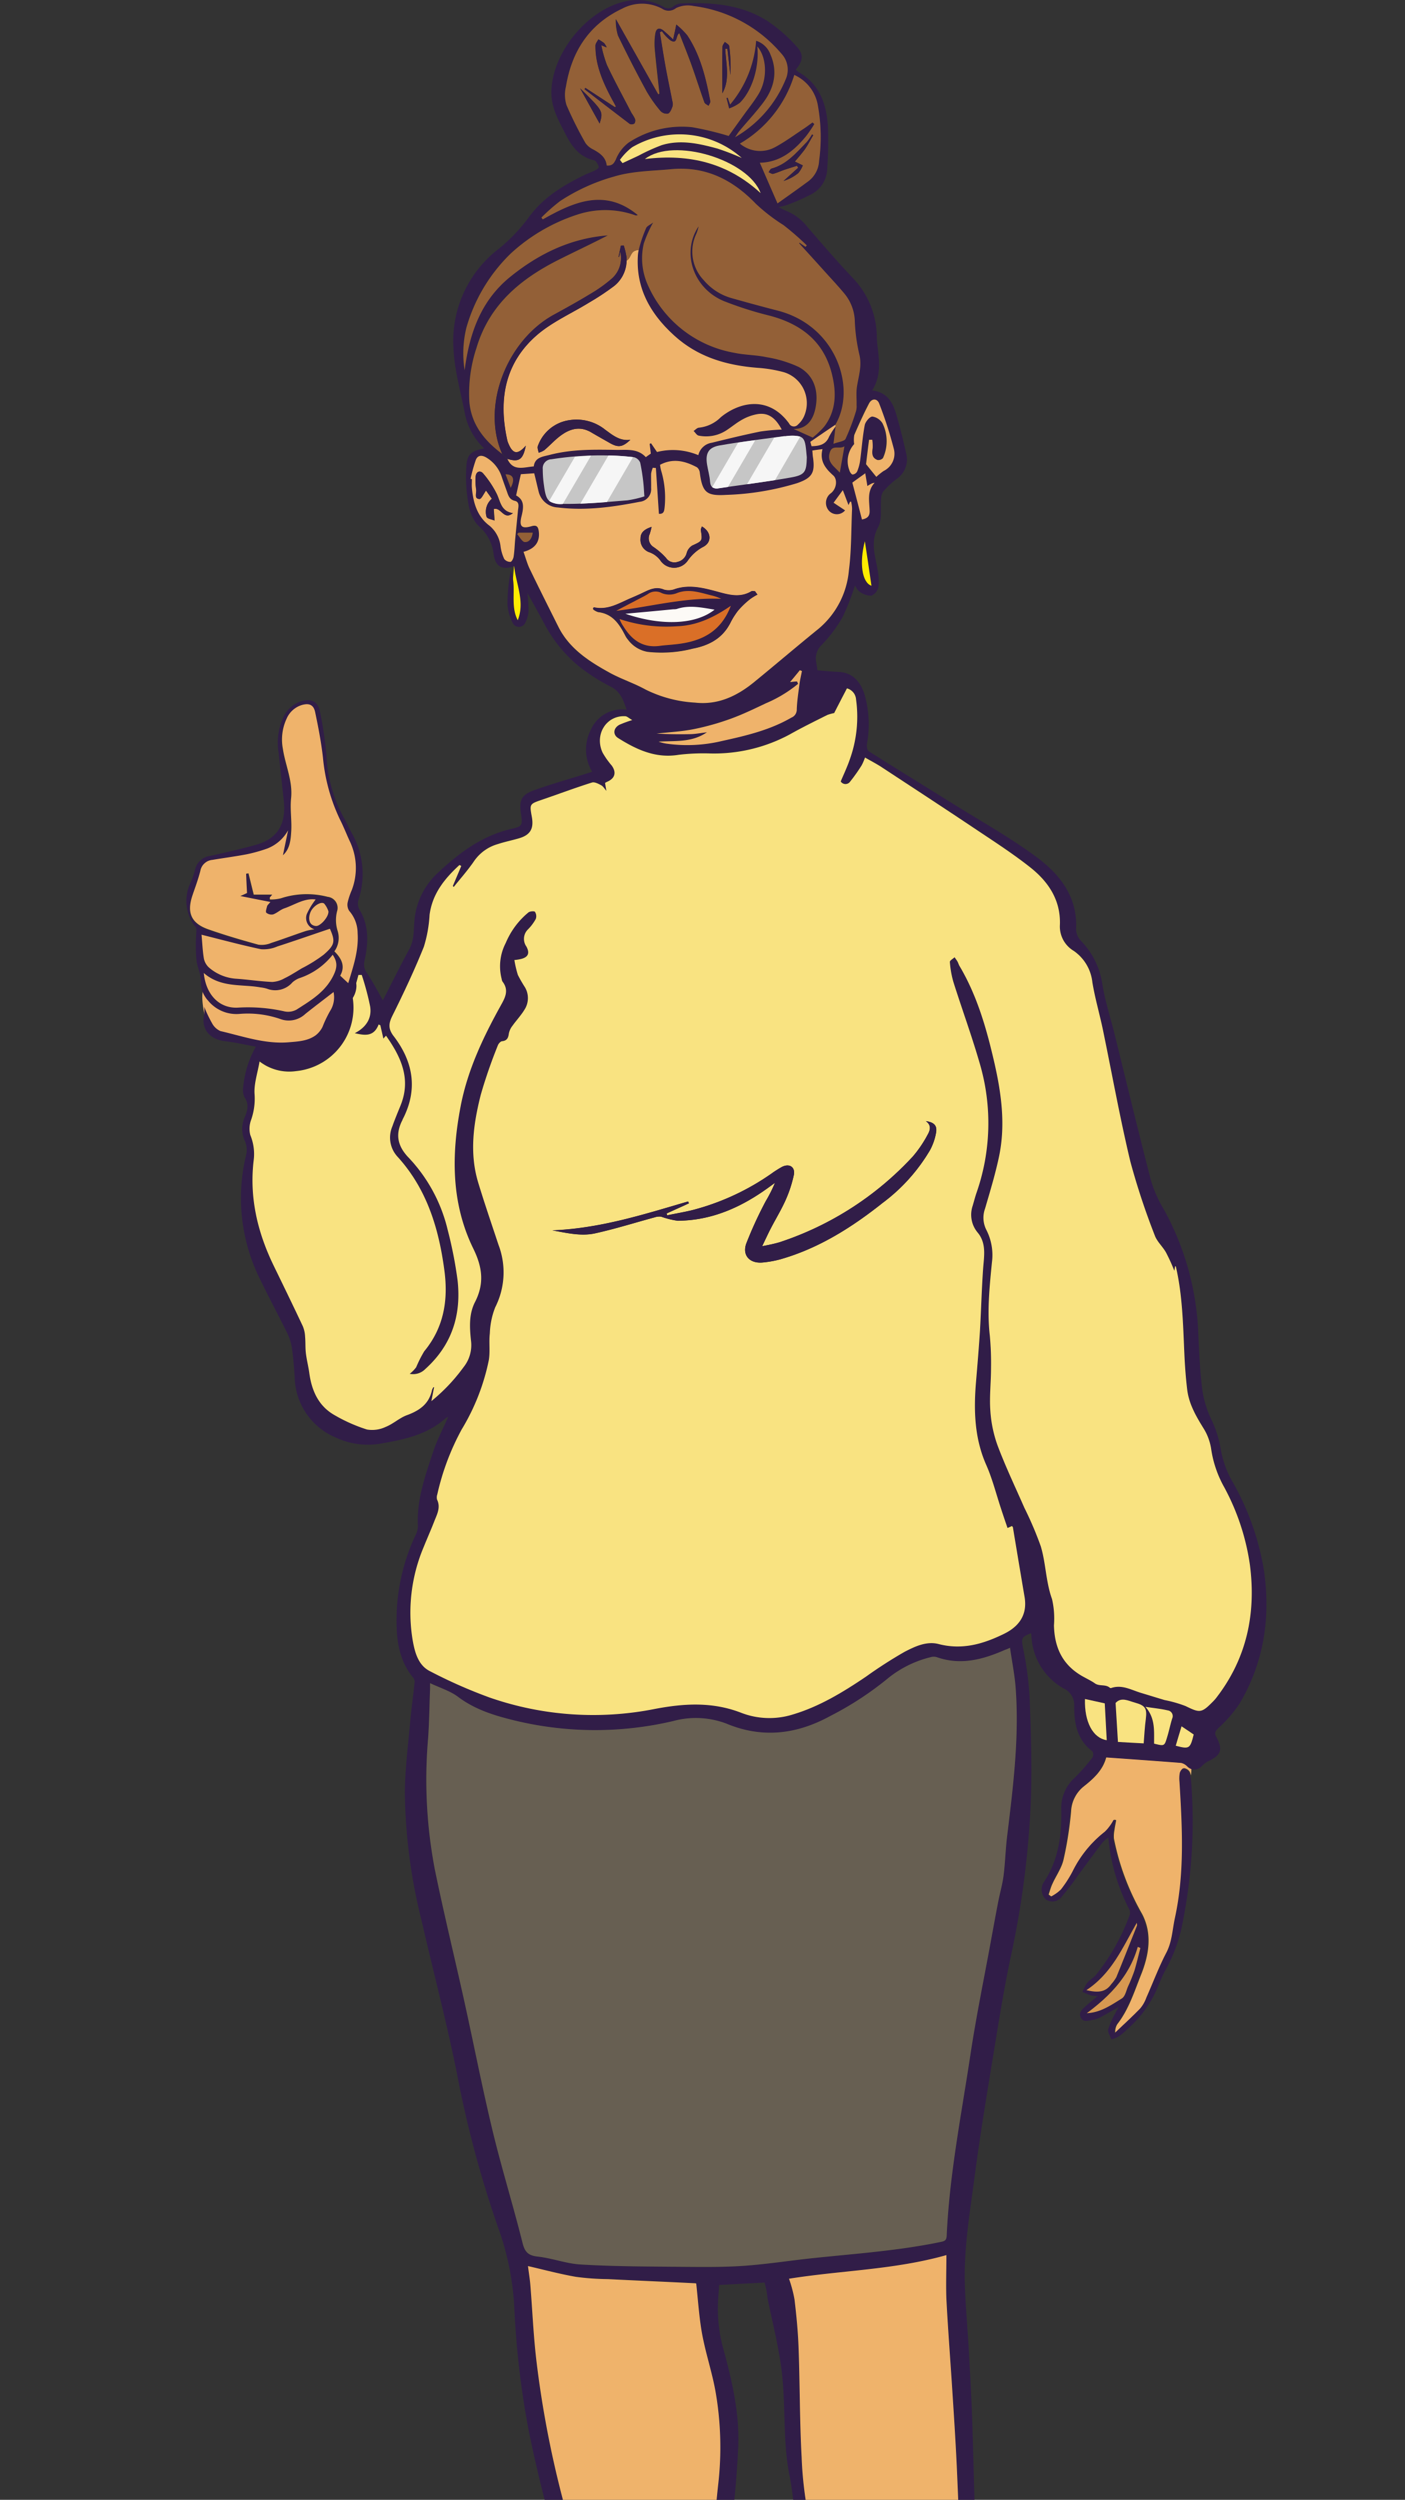 <svg xmlns="http://www.w3.org/2000/svg" xmlns:xlink="http://www.w3.org/1999/xlink" width="259.911" height="462.189" viewBox="0 0 259.911 462.189">
  <rect x="0" y="0" width="259.911" height="462.189" fill="#333333" stroke="none"/>
  <defs>
    <clipPath id="clip-path">
      <rect id="Rectángulo_403995" data-name="Rectángulo 403995" width="259.911" height="462.19" transform="translate(1160.089 8424.531)" fill="#fff" stroke="#707070" stroke-width="1" opacity="0.84"/>
    </clipPath>
  </defs>
  <g id="Enmascarar_grupo_1079039" data-name="Enmascarar grupo 1079039" transform="translate(-1160.089 -8424.531)" clip-path="url(#clip-path)">
    <g id="Grupo_1102059" data-name="Grupo 1102059" transform="translate(766.175 8199.688)">
      <g id="Grupo_1102058" data-name="Grupo 1102058" transform="translate(428.393 224.843)">
        <path id="Trazado_895562" data-name="Trazado 895562" d="M564.412,288.812s-3.515-.122-3.954-2.026-1.342-5.858-.537-6.908.122,3.491,4.321,4.028,4.174-.488,6.664,0,5.614,1.709,6.957.415c1.342-1.318,4.809-5.614,6.42-4.491s.244,6.64-.9,7.982-2,3.906-7.933,3.125a81.432,81.432,0,0,1-10.96-2.246Z" transform="translate(-556.656 -97.052)" fill="#efb36b"/>
        <g id="Grupo_1102057" data-name="Grupo 1102057">
          <path id="Trazado_895563" data-name="Trazado 895563" d="M583.567,247.27s1.782,5.175,1.709,7.323-.439,4.833-.9,4.76-1.343-2.246-1.343-3.71.586-8.592.586-8.592" transform="translate(-522.889 -144.021)" fill="#ffed00"/>
          <path id="Trazado_895564" data-name="Trazado 895564" d="M648.37,338.955c-4.613-.366-9.227-.683-13.963-1.025-.61,2.392-2.319,3.955-4.174,5.419a6.3,6.3,0,0,0-2.343,4.638,67.926,67.926,0,0,1-1.391,8.885c-.366,1.587-1.391,3-2.075,4.516-.293.635-.464,1.318-.684,1.953.171.122.342.244.488.366a7.828,7.828,0,0,0,1.9-1.343A22.043,22.043,0,0,0,628.3,359a21.1,21.1,0,0,1,5.956-7.323,8.671,8.671,0,0,0,1.611-2.173l.366.073c-.1.61-.244,1.221-.317,1.831a5.837,5.837,0,0,0-.1,1.587A45.912,45.912,0,0,0,641,366.881c1.953,3.662,1.318,7.592-.171,11.3-1.245,3.125-2.27,6.4-4.37,9.105a2.521,2.521,0,0,0-.39,1.636c1.587-1.514,3.222-3,4.76-4.589a6.74,6.74,0,0,0,1.147-2.05c1.22-2.734,2.27-5.566,3.662-8.226,1.074-2.051,1.123-4.247,1.587-6.4,1.831-8.348,1.367-16.77.854-25.216a5.907,5.907,0,0,1,.049-1.611c.073-.342.464-.879.659-.854a1.452,1.452,0,0,1,1.05.683,3.5,3.5,0,0,1,.22.659,7.819,7.819,0,0,0,.073-1.318,2.586,2.586,0,0,1-.659-.439A2.16,2.16,0,0,0,648.37,338.955Z" transform="translate(-464.224 -13.059)" fill="#efb36b"/>
          <path id="Trazado_895565" data-name="Trazado 895565" d="M665.353,626.868c-2.831.146-5.541.293-8.4.439-.049.757-.122,1.562-.171,2.392a28.052,28.052,0,0,0,1.025,9.74c1.636,6.029,3.027,12.132,2.636,18.5a174.811,174.811,0,0,1-2.417,21.652,144.085,144.085,0,0,0-2.587,32.393c.171,4.077.659,8.153,1.05,12.23a5.814,5.814,0,0,0,.708,1.831c.659,1.44,1.416,2.831,2.051,4.272.757,1.758,1.342,3.564,2.173,5.3,1.489,3.149,1.44,6.4.9,9.691a54.694,54.694,0,0,1-2.49,8.885c-1.9,5.737-3.417,11.619-2.587,17.8a2.941,2.941,0,0,1-4.1,3.1,1.854,1.854,0,0,1-.757-1.391c-.073-1.465.1-2.929,0-4.37-.2-2.612-.586-5.2-.83-7.811-.122-1.2-.171-2.417-.244-3.906-.806,1.025-1.44,1.928-2.124,2.758a19.292,19.292,0,0,0-4.589,9.74c-.659,4.907-3.466,7.592-7.836,9.422-7.714,3.2-15.379,2.758-23.19.61-3.54-.976-5.663-6.4-2.075-9.227a11.244,11.244,0,0,1,6.762-2.539c1.22-.049,2.539.122,3.076-1.465.1-.269.464-.488.708-.684,3.808-2.856,5.761-6.932,7.274-11.278,1.318-3.783,1.464-7.762,1.806-11.693.439-5.151.928-10.326,1.538-15.452.439-3.71,1.44-7.372,1.66-11.082.708-11.473-1.416-22.6-4.882-33.491a249.176,249.176,0,0,1-7.738-29.1,158.634,158.634,0,0,1-2.636-22.482,51.082,51.082,0,0,0-3.076-15.159,199.368,199.368,0,0,1-7.567-28.389c-1.9-9.447-4.369-18.772-6.517-28.145a101.831,101.831,0,0,1-3.1-23.8c.049-4.37.61-8.739,1-13.108.22-2.392.561-4.785.805-7.177a1.126,1.126,0,0,0-.22-.781c-2.929-3.54-3.222-7.763-3.1-12.083a37.19,37.19,0,0,1,3.515-14.378,3.63,3.63,0,0,0,.415-1.538c-.268-4.882,1.343-9.374,2.832-13.865.708-2.148,1.806-4.2,2.783-6.444a3.142,3.142,0,0,0-.586.366c-3.32,2.9-7.348,3.808-11.571,4.54a14.082,14.082,0,0,1-8.739-1.1,12.384,12.384,0,0,1-7.518-11.229c-.122-1.88-.268-3.759-.561-5.614a10.181,10.181,0,0,0-1-2.807c-1.538-3.1-3.173-6.151-4.687-9.276a33.666,33.666,0,0,1-2.734-23.263,4.1,4.1,0,0,0-.2-2.539,5.3,5.3,0,0,1-.049-4.467c.513-1.22.83-2.368-.024-3.637a3.042,3.042,0,0,1-.269-1.831,18.715,18.715,0,0,1,2.343-7.567c-1.88-.342-3.735-.781-5.639-1-2.636-.293-4.54-2-3.93-4.931a6.971,6.971,0,0,0,.024-1.44,23.156,23.156,0,0,0,1.44,3.027,3.221,3.221,0,0,0,1.562,1.465c4.125.952,8.2,2.417,12.547,2.075,1.757-.146,3.539-.22,5.029-1.269a4.492,4.492,0,0,0,1.294-1.562,23.1,23.1,0,0,1,1.391-2.929,4.708,4.708,0,0,0,.659-3.539c-1.758,1.367-3.515,2.685-5.224,4.052a4.482,4.482,0,0,1-4.662.928,18.367,18.367,0,0,0-7.543-.928,6.773,6.773,0,0,1-5.785-2.465,4.965,4.965,0,0,1-1.318-3.125c.1-1.489-.513-2.661-.781-3.979a28.886,28.886,0,0,1-.073-5.444c0-.342.073-.757-.1-1a7.693,7.693,0,0,1-1.074-8.007,15.536,15.536,0,0,0,.952-2.71,3.275,3.275,0,0,1,2.807-2.49c2.807-.635,5.615-1.245,8.373-2.026,3.369-.952,5.761-3.076,5.224-8.178-.317-2.954-.659-5.883-.952-8.837a11.222,11.222,0,0,1,.879-6.615,5.462,5.462,0,0,1,3.271-2.929c1.782-.561,3.1,0,3.466,1.806a70.058,70.058,0,0,1,1.245,8.422,26.015,26.015,0,0,0,3.222,11.351c.561.976,1,2.026,1.562,3a15.268,15.268,0,0,1,1.123,12.132,2.243,2.243,0,0,0,.269,1.953c1.733,2.978,1.538,6.176.83,9.374a2.7,2.7,0,0,0,.513,2.27c1.147,1.733,2.1,3.588,2.9,4.98,1.489-2.881,3.125-6.225,4.907-9.5.952-1.758.757-3.662.952-5.492a13.548,13.548,0,0,1,4.2-8.47c3.979-3.759,8.3-7.006,13.792-8.251,1.929-.439,2-.659,1.709-2.71-.39-2.587.024-3.564,2.49-4.443,3.125-1.123,6.347-2.026,9.52-3.027.366-.122.708-.22,1.147-.366a7.964,7.964,0,0,1-.268-7.714,6.3,6.3,0,0,1,6.64-3.759c-.61-1.758-1.123-3.3-2.856-4.223a34.325,34.325,0,0,1-6.005-3.832,25.829,25.829,0,0,1-6.176-7.494c-1.025-1.928-2.1-3.857-3.32-6.029a27.11,27.11,0,0,1,.22,3.2,5.474,5.474,0,0,1-.586,2.246,1.285,1.285,0,0,1-2.392,0,8.618,8.618,0,0,1-.928-3.442,34.525,34.525,0,0,1,.61-6.127c1.2,2.978-.22,6.249,1.294,9.154,1.367-3.442-.317-6.64-.659-9.984-2.246.781-3.491.073-3.808-2.27a7.976,7.976,0,0,0-2.563-4.98c-1.929-1.782-2.148-4.272-2.417-6.664a27.436,27.436,0,0,1-.073-4.247c.122-2.465.708-3.1,3.32-3.613a11.955,11.955,0,0,1-3.613-6.64c-.781-3.93-1.88-7.836-2.075-11.79a21.463,21.463,0,0,1,8.4-18.5,31.669,31.669,0,0,0,5.639-5.956c2.685-3.613,6.3-5.761,10.179-7.665.635-.317,1.318-.537,1.928-.83.293-.146.757-.439.732-.659a2.6,2.6,0,0,0-.561-1.05c-.073-.122-.293-.171-.439-.22-2.563-.61-3.955-2.49-5.077-4.662-1.318-2.588-2.807-5.077-2.685-8.2.268-7.348,7.079-15.427,14.28-16.6a9.851,9.851,0,0,1,6.322,1.05,1.621,1.621,0,0,0,2.051-.073,2.522,2.522,0,0,1,1.391-.488c5.614-.22,11.156.171,16.013,3.32a28.332,28.332,0,0,1,5.248,4.589c1.44,1.538,1.245,2.685-.1,4.345.2.146.366.342.561.464,3.954,2.295,5.175,6.078,5.395,10.277a72.6,72.6,0,0,1-.146,7.64,5.45,5.45,0,0,1-2.734,4.54,34.426,34.426,0,0,1-4.736,2.1,13.777,13.777,0,0,1-1.538.391c.561.268.928.488,1.294.635a9.509,9.509,0,0,1,4.052,3.027c2.783,3.222,5.566,6.444,8.495,9.544a15.891,15.891,0,0,1,4.345,10.643c.024.464.024.928.073,1.367.342,2.9.854,5.834-.928,8.666,2.832.366,3.833,2.295,4.467,4.467.684,2.368,1.269,4.736,1.807,7.128a4.364,4.364,0,0,1-1.831,4.833,16.851,16.851,0,0,0-2.441,2.319,2.484,2.484,0,0,0-.342,1.245c-.171,1.782.22,3.857-.561,5.3-1.489,2.734-.537,5.2-.122,7.787a10.133,10.133,0,0,1,.2,3.2,2.363,2.363,0,0,1-1.318,1.684,3.681,3.681,0,0,1-2.2-.757c-.39-.22-.586-.781-.854-1.123a44.124,44.124,0,0,1-2.27,5.81,25.569,25.569,0,0,1-3.857,5.151,3.422,3.422,0,0,0-1.025,3.222c.073.488.146.976.22,1.489,1.294.1,2.588.244,3.881.293,2.734.122,4.1,1.928,4.833,4.174a20.086,20.086,0,0,1,.439,9.178c-.073.439.073,1.172.366,1.343,5.151,3.247,10.35,6.444,15.525,9.667,5.2,3.247,10.594,6.249,15.5,9.886,4.321,3.2,7.616,7.372,7.3,13.353a3.214,3.214,0,0,0,.854,2.075,14.487,14.487,0,0,1,4,8.031c.488,3.027,1.44,6,2.2,8.983,2.246,9.105,4.443,18.21,6.786,27.291a23.684,23.684,0,0,0,2.49,5.566,51.5,51.5,0,0,1,6.3,23.361c.171,3.417.317,6.859.781,10.252a19.88,19.88,0,0,0,1.782,5.419,20.584,20.584,0,0,1,1.562,5.1,18.444,18.444,0,0,0,2,5.737,49.044,49.044,0,0,1,6.005,16.746c1.245,8.666,0,16.917-4.467,24.508a23.826,23.826,0,0,1-3.979,4.614c-.586.586-.757.928-.366,1.635,1.269,2.368.879,3.393-1.562,4.516a5.051,5.051,0,0,0-1.147.9,1.812,1.812,0,0,1-2.685.024,2.277,2.277,0,0,0-1.123-.635c-4.614-.366-9.227-.683-13.963-1.025-.61,2.392-2.319,3.954-4.174,5.419a6.3,6.3,0,0,0-2.344,4.638,67.938,67.938,0,0,1-1.391,8.885c-.366,1.587-1.391,3-2.075,4.516a20.636,20.636,0,0,0-.684,1.953c.171.122.342.244.488.366a7.831,7.831,0,0,0,1.9-1.342,22.027,22.027,0,0,0,2.172-3.369,21.1,21.1,0,0,1,5.956-7.323,8.675,8.675,0,0,0,1.611-2.173l.366.073c-.1.61-.244,1.221-.317,1.831a5.832,5.832,0,0,0-.1,1.587,45.909,45.909,0,0,0,5.175,13.89c1.953,3.662,1.318,7.592-.171,11.3-1.245,3.125-2.27,6.4-4.369,9.105a2.522,2.522,0,0,0-.391,1.636c1.587-1.513,3.222-3,4.76-4.589a6.74,6.74,0,0,0,1.147-2.05c1.22-2.734,2.27-5.566,3.661-8.226,1.074-2.051,1.123-4.247,1.587-6.4,1.831-8.348,1.367-16.794.854-25.216a5.911,5.911,0,0,1,.049-1.611c.073-.342.464-.879.659-.854a1.451,1.451,0,0,1,1.05.684,6.478,6.478,0,0,1,.415,1.953,94.757,94.757,0,0,1-1.489,25.314,28.825,28.825,0,0,1-3.222,9.227c-.928,1.636-1.465,3.466-2.368,5.1a22.089,22.089,0,0,1-2.661,3.857,31.148,31.148,0,0,1-3.442,3.271,5.475,5.475,0,0,1-1.587.684c-.22-.635-.732-1.343-.586-1.88a16.223,16.223,0,0,1,1.367-3.051c.146-.317.342-.635.561-1.05-1.245.708-2.343,1.343-3.442,1.929a4.06,4.06,0,0,1-1.294.439c-.781.122-1.782.561-2.27-.415-.464-.928.317-1.562.927-2.124.635-.586,1.318-1.123,2.2-1.855a6.324,6.324,0,0,1-1.172-.1c-.561-.2-1.1-.439-1.635-.659a7.614,7.614,0,0,1,.854-1.66c.513-.61,1.245-1,1.733-1.611a38.943,38.943,0,0,0,6.151-10.985,1.569,1.569,0,0,0-.1-1.05,35.517,35.517,0,0,1-3.857-13.255,6.526,6.526,0,0,0-1.1.952c-1.489,1.953-2.929,3.93-4.394,5.907a50.752,50.752,0,0,1-3.1,4.052,2.118,2.118,0,0,1-2.929.562,2.507,2.507,0,0,1-.342-3.32c2.685-4.1,3.271-8.69,3.149-13.426a7.548,7.548,0,0,1,2.587-5.858,38.177,38.177,0,0,0,3.2-3.662,1.188,1.188,0,0,0-.024-1.147c-2.807-2.075-3.369-5.151-3.369-8.275a3.347,3.347,0,0,0-1.953-3.344,11.711,11.711,0,0,1-5.956-9.74,3.051,3.051,0,0,0-.073-.464c-1.806.684-1.806.976-1.489,2.661a62.734,62.734,0,0,1,1.221,9.032c.244,6.347.464,12.693.244,19.04a167.227,167.227,0,0,1-3.686,28.9c-1.294,6.078-2.27,12.23-3.271,18.357-1.2,7.323-2.417,14.671-3.393,22.018-.9,6.908-2.124,13.816-1.855,20.822.146,3.954.513,7.933.732,11.888.244,4.711.537,9.422.659,14.158.317,10.912.635,21.8.781,32.71.073,4.638-.439,9.276-.366,13.89.1,5.517.513,11.009.927,16.526a45.68,45.68,0,0,0,1.074,7.543c.586,2.319,1.88,4.467,2.49,6.786,1.709,6.493,3.344,12.986,4.76,19.528.684,3.173.781,6.469,1.2,9.691.122.9.391,1.782.586,2.685.39,1.733,1.1,3.173,2.978,3.808a4.9,4.9,0,0,1,2,1.465,19.489,19.489,0,0,1,5.029,9.642,5.311,5.311,0,0,1-3.661,6.3,18.586,18.586,0,0,1-5.029.879,103.4,103.4,0,0,1-11.009-.171,19.982,19.982,0,0,1-5.712-1.709,7.717,7.717,0,0,1-4.784-5.712c-.317-1.269-1-2.466-1.416-3.71a21.236,21.236,0,0,1-.513-2.539c-.171-.708-.146-1.611-.586-2.1a12.469,12.469,0,0,1-2.954-8.544c-.049-3.076-.049-6.176-.049-9.252,0-1.635.049-3.247.049-4.882,0-5.273.147-10.545-.1-15.794a38.678,38.678,0,0,0-1.538-7.543c-2.636-10.4-6.957-20.261-10.252-30.44-2.026-6.249-4.223-12.474-5.956-18.82-.976-3.637-1-7.518-1.757-11.229-1.343-6.615-.659-13.352-1.538-19.968-.586-4.369-1.684-8.666-2.563-12.986A15.482,15.482,0,0,0,665.353,626.868Zm13.108-343.5c-1.489,1.025-3,2.051-4.638,3.149.024.073.122.439.22.806,1.44-.024,2.661-.268,3.247-1.758a11.073,11.073,0,0,1,1.2-1.88c-.122.928-.22,1.88-.391,3.2.928-.366,2-.439,2.246-.928a41.71,41.71,0,0,0,1.928-5.126,3.3,3.3,0,0,0,.1-1.1c.024-1.025-.073-2.05.024-3.076.22-2.05,1-4,.464-6.176a32.735,32.735,0,0,1-.854-6.151,8.379,8.379,0,0,0-1.831-5.077c-1.245-1.513-2.588-2.929-3.906-4.394-1.514-1.684-3.027-3.344-4.565-5.029.024-.024.049-.073.073-.1.366.244.732.513,1.123.757.073-.1.147-.171.22-.269a52.347,52.347,0,0,0-4.321-3.759,33.031,33.031,0,0,1-5.1-3.93c-4.247-4.418-9.276-7.006-15.671-6.4-3.54.342-7.055.317-10.57,1.367a35.7,35.7,0,0,0-9.959,4.516,34.056,34.056,0,0,0-3.466,3.051c.073.122.171.22.244.342,5.761-3.247,11.522-5.81,17.575-.806a.622.622,0,0,1-.586,0,16.537,16.537,0,0,0-10.692-.049,33.362,33.362,0,0,0-12.205,7.152,30.859,30.859,0,0,0-8.2,13.67,19.86,19.86,0,0,0-.342,7.909c.879-6.786,2.954-12.864,8.495-17.307,5.273-4.247,11.131-7.079,17.991-7.616-2.9,1.513-5.883,2.9-8.812,4.369-7.177,3.564-13.06,8.324-15.476,16.428a26.7,26.7,0,0,0-1.318,9.984c.366,4.223,2.807,7.177,6.054,9.618.317.317.659.61.977.928,1.05,2.368,3.027,1.538,4.882,1.391.2-1.709,1.709-1.806,2.929-2.124,4-1.05,8.08-1,12.181-.928,2,.049,4.052-.342,5.614,1.343.366-.268.659-.464.928-.659-.073-.635-.146-1.221-.22-1.806.1-.024.171-.073.268-.1.366.537.708,1.05,1.1,1.611a12.123,12.123,0,0,1,7.641.586,3.01,3.01,0,0,1,2.49-2.295c2.978-.732,5.98-1.465,8.983-2.075a36.057,36.057,0,0,1,3.954-.366c-.976-1.831-2.246-3.2-4.443-2.856a8.8,8.8,0,0,0-2.783.976c-1.1.586-2.051,1.416-3.125,2.1a6.877,6.877,0,0,1-5.029.9c-.342-.073-.61-.561-.928-.854.317-.22.659-.586.976-.61a6.693,6.693,0,0,0,4.077-1.953c3.417-2.783,8.787-4.052,12.6,1.147a.988.988,0,0,0,1.66.22,4.619,4.619,0,0,0,1.2-1.709,5.977,5.977,0,0,0-3.881-7.982,25.139,25.139,0,0,0-4.662-.781c-5.785-.439-11.131-1.953-15.549-5.981-4.443-4.028-7.152-8.812-6.713-14.939a18.252,18.252,0,0,1,1.513-4.931c.171-.415.83-.659,1.318-1.05a22.752,22.752,0,0,0-1.733,3.881,11.982,11.982,0,0,0,.757,7.714,21.512,21.512,0,0,0,15.989,12.5c1.953.415,3.979.391,5.932.806a23,23,0,0,1,5.907,1.782c2.71,1.416,3.686,4.077,3.271,7.03-.342,2.514-1.538,4.492-4.15,4.467.9.391,2.05.928,3.539,1.587a16.743,16.743,0,0,0,2.1-2c2.246-2.929,2.295-6.273,1.465-9.667-1.465-6.029-5.614-9.276-11.424-10.838a66.26,66.26,0,0,1-8.666-2.758c-5.663-2.417-7.787-9.032-4.589-13.792a6.773,6.773,0,0,1-.415,1.367,7.673,7.673,0,0,0,1.391,8.617A10.421,10.421,0,0,0,659.4,260c2.758.781,5.541,1.538,8.3,2.246C678.632,265.056,682.416,276.578,678.461,283.364Zm-89.342,105.38a1.853,1.853,0,0,0,.024.366A11.788,11.788,0,0,1,578.72,402.8a8.87,8.87,0,0,1-6.786-1.782c-.366,2.173-1.074,4.125-.928,6.005a12.292,12.292,0,0,1-.61,4.736,4.7,4.7,0,0,0-.171,2.88,9.406,9.406,0,0,1,.635,4.54c-.83,6.933.708,13.426,3.711,19.65,1.806,3.71,3.613,7.421,5.37,11.156a5.677,5.677,0,0,1,.415,1.928c.1,1,.024,2.051.146,3.051.146,1.245.464,2.466.635,3.686.439,3.2,1.66,6.005,4.54,7.689a28.654,28.654,0,0,0,6.127,2.734,5.815,5.815,0,0,0,3.466-.488c1.367-.537,2.514-1.636,3.881-2.148,2.343-.854,4.15-2.1,4.687-4.687a1.73,1.73,0,0,1,.268-.513c.049,0,.073.024.122.024-.146.781-.293,1.538-.513,2.563a33.129,33.129,0,0,0,5.932-6.249,6.521,6.521,0,0,0,1.391-5c-.244-2.392-.366-4.833.732-7.03,1.733-3.417,1.416-6.42-.293-9.911-4.125-8.4-4.077-17.356-2.344-26.339,1.27-6.615,4.125-12.669,7.372-18.527.83-1.513,1.636-2.9.366-4.516a1.479,1.479,0,0,1-.146-.464,9.21,9.21,0,0,1,.757-6.688c1.074-2.1,2.2-4.2,4.2-5.639.293-.22,1.074-.269,1.2-.1a1.582,1.582,0,0,1,.146,1.318,7.733,7.733,0,0,1-1.416,1.9,2.491,2.491,0,0,0-.317,3.2c.659,1.221.366,1.953-.976,2.295a9.626,9.626,0,0,1-1.245.2,20.463,20.463,0,0,0,.635,2.734,19.815,19.815,0,0,0,1.318,2.295,3.956,3.956,0,0,1-.1,4.174c-.659,1.05-1.513,1.977-2.246,3a3.428,3.428,0,0,0-.635,1.391c-.122.806-.342,1.318-1.245,1.416-.293.024-.659.439-.781.757-1.1,3.027-2.344,5.981-3.149,9.081-1.367,5.37-2.148,10.838-.488,16.306,1.172,3.857,2.49,7.689,3.759,11.522a14.27,14.27,0,0,1-.61,11.522,14.334,14.334,0,0,0-1,4.833c-.171,1.66.1,3.369-.2,5a40.12,40.12,0,0,1-5,12.742,46.062,46.062,0,0,0-4.516,12.01,1.686,1.686,0,0,0-.049.976c.659,1.391.049,2.612-.439,3.832-.635,1.636-1.342,3.222-2,4.858a31.123,31.123,0,0,0-2.051,17.429c.391,2.173,1.025,4.516,3.149,5.59a92.785,92.785,0,0,0,11.058,4.882,58.381,58.381,0,0,0,30.635,2.1c5.395-1.025,10.618-1.318,15.867.708a14.466,14.466,0,0,0,9.471.366c4.98-1.489,9.349-4.15,13.621-7.006a73.66,73.66,0,0,1,7.128-4.589c1.928-1,4.1-2.051,6.347-1.465,4.394,1.172,8.348,0,12.181-1.928,2.783-1.391,4.272-3.54,3.71-6.811q-1.1-6.408-2.148-12.816a1.009,1.009,0,0,0-.171-.268c-.317.146-.586.268-.83.366-.439-1.294-.854-2.514-1.245-3.71-.879-2.636-1.562-5.395-2.685-7.933-2.2-4.955-2.344-10.106-1.9-15.354.268-3.149.537-6.3.732-9.471.244-3.832.317-7.665.586-11.5.171-2.295.635-4.638-.977-6.615a5.063,5.063,0,0,1-.976-4.931c.22-.806.415-1.611.708-2.392a38.847,38.847,0,0,0,.61-24.02c-1.464-5.077-3.3-10.057-4.882-15.086a16.694,16.694,0,0,1-.635-3.637c-.024-.268.561-.586.879-.879a7.686,7.686,0,0,1,.537.806c.146.244.22.537.366.806,3.344,5.639,5.078,11.863,6.518,18.186,1.245,5.541,2,11.131.854,16.77-.659,3.344-1.684,6.615-2.636,9.886a4.925,4.925,0,0,0,.244,3.979,10.018,10.018,0,0,1,1.025,5.956,65.167,65.167,0,0,0-.39,13.621,54.647,54.647,0,0,1,.22,6c0,2.636-.317,5.273-.122,7.885a23.883,23.883,0,0,0,1.391,6.542c1.465,3.857,3.247,7.592,4.906,11.375a66.677,66.677,0,0,1,3.027,7.1c.952,3.173.928,6.566,2.075,9.74.537,1.465.342,3.222.366,4.858.073,3.735,1.318,6.859,4.54,8.983.977.635,2.075,1.1,3.027,1.758.879.61,2.026.1,2.807.854.049.049.171.024.244,0,1.977-.659,3.661.366,5.443.9,1.464.439,2.929.9,4.418,1.342a25.691,25.691,0,0,1,3.906,1.123c2.539,1.269,2.9,1.294,4.882-.708a9.8,9.8,0,0,0,.83-.928c5.566-7.274,7.274-15.525,6.152-24.459a42.824,42.824,0,0,0-4.955-14.744,21.041,21.041,0,0,1-2.221-6.737,10.021,10.021,0,0,0-1.343-3.686c-1.391-2.246-2.734-4.516-3.076-7.177-.293-2.246-.439-4.491-.537-6.737-.244-5.37-.317-10.765-1.562-16.062,0-.049-.073-.073-.146-.122-.049.317-.1.635-.146.854-.513-1.123-.928-2.295-1.538-3.369-.61-1.1-1.66-2-2.075-3.149a137.376,137.376,0,0,1-4.516-13.645c-1.928-8.055-3.393-16.233-5.077-24.362-.61-2.929-1.465-5.834-1.953-8.788a8.093,8.093,0,0,0-3.466-5.834,5.289,5.289,0,0,1-2.539-4.858c.146-4.565-2.173-7.958-5.517-10.594-3.369-2.661-7.006-4.98-10.57-7.372-5.663-3.784-11.351-7.494-17.038-11.229-.928-.61-1.9-1.1-2.929-1.684a9.9,9.9,0,0,1-.635,1.465,29.443,29.443,0,0,1-2.148,3.027,1.017,1.017,0,0,1-1.709-.073c.561-1.343,1.172-2.612,1.635-3.954a23.038,23.038,0,0,0,1.2-11.2,2.275,2.275,0,0,0-1.684-2.05c-.854,1.684-1.684,3.247-2.368,4.565a6.715,6.715,0,0,0-1.245.342c-2.344,1.2-4.711,2.343-6.982,3.613a29.348,29.348,0,0,1-14.671,3.515,38.94,38.94,0,0,0-5.859.244c-4.247.708-7.787-.928-11.18-3.076a1.35,1.35,0,0,1,.244-2.49,23.288,23.288,0,0,1,2.344-.854c-.586-.342-.928-.708-1.294-.708-3.515-.171-5.761,3.417-4.174,6.762a15.151,15.151,0,0,0,1.66,2.343,1.76,1.76,0,0,1-.708,2.954c-.171.073-.342.2-.513.268.073.488.146.879.244,1.465-.391-.439-.61-.854-.952-1.025-.537-.268-1.245-.659-1.709-.513-3.1,1-6.127,2.148-9.227,3.173-2.319.805-2.343.757-1.9,3.2.39,2.173-.293,3.344-2.417,3.954-1.269.366-2.587.635-3.857,1.05a8.1,8.1,0,0,0-4.394,3.125c-1.147,1.684-2.514,3.222-3.784,4.809a1.134,1.134,0,0,1-.171-.171c.513-1.245,1.05-2.49,1.563-3.71a1.5,1.5,0,0,1-.342-.171c-2.734,2.514-5,5.3-5.516,9.2a23.4,23.4,0,0,1-1.05,5.883c-1.733,4.321-3.735,8.568-5.81,12.742-.732,1.44-.83,2.465.2,3.784,3.637,4.736,4.54,9.862,1.709,15.354-.049.073-.049.171-.1.244-1.318,2.563-.854,4.711,1.123,6.835a29.229,29.229,0,0,1,7.274,13.4,75.823,75.823,0,0,1,1.831,9.325c.708,6.4-1.025,11.961-5.956,16.4a3.108,3.108,0,0,1-2.9.9,7.109,7.109,0,0,0,1.2-1.221,22.269,22.269,0,0,1,1.489-2.954c3.613-4.37,4.443-9.422,3.735-14.842-1.025-7.836-3.247-15.183-8.739-21.188a5.167,5.167,0,0,1-.9-5.541c.464-1.294.977-2.563,1.514-3.857,2-4.907.1-8.959-2.685-12.913-.22.244-.342.391-.488.537-.2-.879-.39-1.684-.561-2.466-.1-.049-.22-.1-.317-.146-.879,2.368-2.636,2-4.418,1.611,2-1.025,3.2-2.661,2.856-4.907a50.62,50.62,0,0,0-1.562-5.858h-.61c-.2.757-.415,1.489-.61,2.246a7.6,7.6,0,0,0-.2,1.074v-2.124a3.271,3.271,0,0,0-1.269,3.247A8.771,8.771,0,0,0,589.119,388.744ZM710.756,509.5c-.561.244-.757.342-.952.415-4.052,1.782-8.177,2.9-12.6,1.343a2.082,2.082,0,0,0-1.221.024,20.08,20.08,0,0,0-7.689,3.784,59.272,59.272,0,0,1-10.765,7.055c-6.225,3.393-12.6,4.2-19.26,1.416a15.945,15.945,0,0,0-9.837-.464,63.186,63.186,0,0,1-29.293-.1c-3.735-.928-7.372-2-10.521-4.394a28.071,28.071,0,0,0-5.151-2.514v1.1c-.122,3.051-.146,6.1-.366,9.13a87.456,87.456,0,0,0,1.27,24.337c1.684,8.2,3.686,16.355,5.492,24.533,1.733,7.86,3.271,15.769,5.151,23.58,1.66,6.933,3.808,13.743,5.517,20.651.439,1.733.977,2.49,2.832,2.685,2.685.269,5.3,1.294,7.982,1.465,5.663.342,11.351.366,17.039.415,4.272.049,8.544.122,12.791-.147,4.443-.293,8.861-1,13.3-1.465,7.885-.83,15.793-1.367,23.58-3,.732-.146.952-.415.977-1.123.513-11.326,2.734-22.458,4.418-33.638,1.025-6.811,2.417-13.548,3.662-20.309.464-2.539.928-5.078,1.416-7.616.317-1.66.805-3.32,1.025-5,.317-2.49.366-5,.684-7.494,1.1-9.007,2.221-18.015,1.562-27.1C711.635,514.555,711.123,512.114,710.756,509.5ZM621.585,623.817c.146,1.221.317,2.344.415,3.442.366,4.54.561,9.081,1.074,13.621a186.365,186.365,0,0,0,5.615,28.56c2.319,8.519,5.663,16.745,7.03,25.533.732,4.662,1.782,9.276,1.538,14.036-.122,2.343-.391,4.662-.635,6.981-.244,2.368-.513,4.736-.83,7.079a37.561,37.561,0,0,1-1.171,6.884c-.757,2.295,1.074,4.662-.562,6.786-.049.049,0,.171-.024.244-.171,2.294-.2,4.589-.513,6.884-.513,3.71-.732,7.47-1.929,11.107a28.048,28.048,0,0,1-5.932,10.716c.244.171.488.317.708.488a6.927,6.927,0,0,0,7.543.244c2.856-1.684,4.907-4.223,7.226-6.518a45.384,45.384,0,0,0,8.519-12.279,26.683,26.683,0,0,1,7.982-9.667,1.984,1.984,0,0,0,.854-2.71c-1.074-2.441-2.343-4.784-3.442-7.2a29.932,29.932,0,0,1-2.148-5.395c-.879-3.784-.561-7.665-.61-11.546a142.073,142.073,0,0,1,1.733-21.579c.488-3.3.952-6.615,1.294-9.935.513-5.1.83-10.228,1.416-15.33a59.909,59.909,0,0,0-.537-17.6c-.659-3.515-1.782-6.908-2.441-10.423-.561-3-.732-6.078-1.074-9.251a2.1,2.1,0,0,0-.464-.049q-7.945-.366-15.891-.757a46.6,46.6,0,0,1-5.859-.415C627.541,625.281,624.636,624.5,621.585,623.817Zm48.284,2.344a23.345,23.345,0,0,1,1.025,3.832c.342,3.027.635,6.078.757,9.105.244,6.688.2,13.377.561,20.041a67.892,67.892,0,0,0,3.662,19.724c2.783,7.641,5.736,15.208,8.495,22.848,2.392,6.615,4.76,13.255,6.933,19.943,1.147,3.515,1.977,7.152,1.367,10.936a6.747,6.747,0,0,0,.025,1.855c.244,2.172.708,4.37.757,6.542.073,3.857-.244,7.714-.171,11.571a19.447,19.447,0,0,0,.977,5.1c.391,1.343,1.318,2.539,1.684,3.881a2.791,2.791,0,0,0,1.245,1.733c1.611,1.05,3.2,2.124,4.833,3.1a12.2,12.2,0,0,0,12.083.732c-.1-.537-.171-1.025-.244-1.513-.659-3.515-1.587-6.981-1.953-10.521-.537-5.224-.9-10.423-2.856-15.4-1.587-4.052-2.685-8.324-3.979-12.5a63.832,63.832,0,0,1-2.734-16.184c-.22-5-.732-9.984-.879-14.988-.1-3.1.439-6.225.366-9.349-.171-7.982-.488-15.964-.83-23.922-.22-5.248-.586-10.521-.9-15.769-.342-5.492-.806-11.009-1.074-16.5-.146-2.783-.024-5.59-.024-8.666C689.3,624.525,679.56,624.6,669.869,626.16Zm4.321-338.012c.049.488.049.9.122,1.318.415,2.88-.2,3.832-2.929,4.76a49.3,49.3,0,0,1-13.157,2.173c-3.661.22-4.345-.488-4.858-4.1a1.475,1.475,0,0,0-.513-1c-2.173-1.147-4.418-1.758-6.835-.464.073.366.1.732.2,1.074a16.954,16.954,0,0,1,.659,6.64c-.1.708-.1,1.44-1.074,1.343-.2-2.856-.391-5.663-.561-8.47a4.355,4.355,0,0,0-.561-.049,4.664,4.664,0,0,0-.317,1.1c-.049.879.024,1.758,0,2.636a2.371,2.371,0,0,1-2.1,2.563c-5,.976-10.033,1.684-15.159,1.05a3.8,3.8,0,0,1-3.564-3c-.293-1.074-.537-2.172-.805-3.32-.928.049-1.782.122-2.465.171-.293,1.367-.586,2.588-.879,3.93,1.587.83,1.391,2.27,1,3.832-.488,1.88,0,2.368,1.831,1.855,1.05-.317,1.269.22,1.367,1,.22,1.88-.732,3.149-2.832,3.735a28.589,28.589,0,0,0,1.147,3.149c1.733,3.588,3.54,7.177,5.321,10.741,2.026,4.052,5.663,6.371,9.447,8.446,2.124,1.172,4.492,1.928,6.615,3.1a24.432,24.432,0,0,0,9.2,2.441c4.223.464,7.811-1.245,11.009-3.857,3.955-3.271,7.86-6.591,11.864-9.813a15.844,15.844,0,0,0,5.59-10.789c.488-3.759.439-7.567.586-11.351a8.431,8.431,0,0,0-.171-1.343c-.073,0-.146.024-.22.024-.1.2-.171.391-.268.61-.366-.952-.708-1.88-1.05-2.758-.513.683-1.025,1.391-1.709,2.319.708.464,1.44.952,2.124,1.416a2,2,0,0,1-2.978.073,2.219,2.219,0,0,1,.317-3.222,2.306,2.306,0,0,0,.464-3.32c-1.44-1.294-2.514-2.661-1.977-4.858A17.412,17.412,0,0,0,674.189,288.148Zm-10.4-75.77a4.038,4.038,0,0,1,2.636,2.563c1.367,3.2.659,6.151-1.294,8.812-1.367,1.855-2.954,3.515-4.418,5.273-.317.366-.561.806-.854,1.2a22.021,22.021,0,0,0,9.349-10.643,4.386,4.386,0,0,0-.781-4.833,25.4,25.4,0,0,0-16.233-8.788,5.383,5.383,0,0,0-3.247.391,2.245,2.245,0,0,1-2.587.1,7.713,7.713,0,0,0-7.323-.024c-6.151,2.9-9.374,7.909-10.448,14.427a6.722,6.722,0,0,0,.1,3.418,75.475,75.475,0,0,0,3.515,7.03,3.2,3.2,0,0,0,1.416,1.172c1.27.659,2.344,1.44,2.515,2.978.928.049,1.294-.317,1.684-1.123a7.334,7.334,0,0,1,2.344-3.1,18.039,18.039,0,0,1,11.815-2.856,63.9,63.9,0,0,1,6.713,1.611c.854-1.172,1.782-2.465,2.685-3.735a47.153,47.153,0,0,0,2.88-4.077c1.66-2.807,1.489-6.713-.268-8.739.415,3.759-.879,8.1-3.222,10.423a7.422,7.422,0,0,1-2,1.05c-.171-.635-.342-1.294-.488-1.928.073-.024.171-.049.244-.073.122.366.269.732.439,1.269A20.71,20.71,0,0,0,663.79,212.378ZM588.338,386.62c.9-3.076,1.953-6,1.66-9.154a6.163,6.163,0,0,0-1.562-4.125,2.071,2.071,0,0,1-.269-1.611,15.193,15.193,0,0,1,.757-2.246,11.352,11.352,0,0,0-.317-8.885c-.635-1.367-1.172-2.783-1.855-4.1a33.752,33.752,0,0,1-3.173-11.522c-.317-2.807-.854-5.614-1.44-8.373-.293-1.391-1.1-1.709-2.465-1.318a4.553,4.553,0,0,0-2.807,2.514,9.129,9.129,0,0,0-.684,5.639c.464,3.027,1.831,5.859,1.514,9.056-.2,2.026.171,4.077.024,6.127-.1,1.562-.22,3.247-1.538,4.443.317-1.562.635-3.076.952-4.614a7.486,7.486,0,0,1-3.857,3.369,28.266,28.266,0,0,1-3.735,1.05c-2.124.415-4.3.683-6.42,1.05a2.481,2.481,0,0,0-2.221,2.05c-.366,1.538-.952,3.027-1.465,4.54-1.074,3.149-.244,5.1,2.88,6.225,3.051,1.1,6.2,2,9.325,2.856a4.512,4.512,0,0,0,2.368-.317c2.148-.684,4.247-1.489,6.371-2.2.513-.171,1.1-.2,1.635-.317-1.318-.635-1.831-1.635-1.416-2.832a15.2,15.2,0,0,1,1.635-2.685c-2.075-.293-3.857.976-5.785,1.636-.732.244-1.343.854-2.075,1.123a1.493,1.493,0,0,1-1.269-.317c-.171-.2.024-.806.146-1.2.049-.2.268-.342.61-.781-2-.391-3.735-.732-5.566-1.1.415-.2.781-.366,1.245-.561-.049-1.172-.1-2.368-.171-3.564l.439-.073c.317,1.245.61,2.49.976,3.93H574.2c-.171.22-.317.391-.464.561.024.122.024.244.049.342a7.815,7.815,0,0,0,2.026-.22,15.32,15.32,0,0,1,8.641-.268,2.064,2.064,0,0,1,1.733,2.71,6.227,6.227,0,0,0,.1,3.539,4.3,4.3,0,0,1-.586,3.833c1.367,1.318,2.075,2.758,1.074,4.492A8.11,8.11,0,0,1,588.338,386.62Zm79.407-144.168c1.977-1.416,3.906-2.758,5.81-4.174a5.018,5.018,0,0,0,1.88-3.686,32.52,32.52,0,0,0-.22-10.2,7.507,7.507,0,0,0-4.369-5.688,22.177,22.177,0,0,1-10.057,12.693,5.8,5.8,0,0,0,6.542.635c1.855-1,3.588-2.27,5.346-3.442.537-.342,1.025-.732,1.538-1.1.122.1.22.2.342.293-.464.708-.9,1.44-1.416,2.1-2.246,2.807-4.882,5-8.666,5.053C665.572,237.5,666.647,239.937,667.745,242.452Zm-24.63,54.167c-.073-.976-.1-1.635-.171-2.295a36,36,0,0,0-.61-3.955,1.774,1.774,0,0,0-1.2-1,57.7,57.7,0,0,0-15.208.391,1.654,1.654,0,0,0-1.611,1.831,17.291,17.291,0,0,0,.22,2.978c.415,3.149.927,3.417,3.954,3.442,3.832.024,7.665-.366,11.473-.659A19.075,19.075,0,0,0,643.115,296.619Zm30.049-7.225c-.342-3.662-.171-4.272-3.955-3.906h-.244c-4,.561-8.007,1.025-11.985,1.733-2,.342-2.588,1.465-2.27,3.491.171,1.074.488,2.124.561,3.2.1,1.1.659,1.318,1.587,1.2,4.443-.635,8.91-1.2,13.352-1.977C672.847,292.664,673.115,292.1,673.164,289.393ZM561.193,377.661c.146,1.465.2,2.954.439,4.418a2.94,2.94,0,0,0,1,1.684,8.5,8.5,0,0,0,4.785,2c2.295.146,4.565.513,6.859.61a4.9,4.9,0,0,0,2.27-.683c1.1-.537,2.148-1.22,3.222-1.855a26.82,26.82,0,0,0,4-2.49c2.124-1.855,2.173-2.514,1.172-4.809-3.247,1.1-6.469,2.246-9.715,3.271a6.72,6.72,0,0,1-3.027.513C568.614,379.59,565.075,378.638,561.193,377.661Zm.415,7.079c.415,4.125,3,6.664,6.493,6.4a30.59,30.59,0,0,1,8.446.708,3.373,3.373,0,0,0,2.246-.342c2.587-1.66,5.2-3.173,6.737-6.176.781-1.538.854-2.612-.073-3.955a12.96,12.96,0,0,1-6.078,4.3,4.223,4.223,0,0,0-1.391.83,4.163,4.163,0,0,1-4.687,1.147,10.763,10.763,0,0,0-1.221-.244C568.59,386.766,564.806,387.523,561.608,384.74Zm108.456-53.776c.244-.024.757-.1,1.294-.171.073.146.122.293.2.439a23.326,23.326,0,0,1-5.932,3.588,63.9,63.9,0,0,1-6.493,2.856,47.376,47.376,0,0,1-6.835,1.928c-2.27.439-4.589.561-6.908.83,2.124.122,4.247.146,6.371.1.9-.025,1.807-.2,2.929-.342-2.831,1.977-5.932,1.538-8.934,1.733a7.794,7.794,0,0,0,1.44.366,27.5,27.5,0,0,0,10.277-.488c4.443-.952,8.861-2,12.84-4.321a1.663,1.663,0,0,0,1-1.513c.073-1.538.293-3.051.488-4.589.122-.83.317-1.66.464-2.514-.122-.049-.269-.1-.391-.146C671.26,329.524,670.625,330.281,670.064,330.964Zm-59.1-37.592.293.073c0,.537-.049,1.1,0,1.635.244,2.588.9,5.053,3,6.762a5.833,5.833,0,0,1,2.295,3.979,7.323,7.323,0,0,0,.684,2.368,1.37,1.37,0,0,0,1.147.537c.2,0,.513-.61.586-.952.146-1.074.2-2.148.293-3.222.171-1.758.342-3.54.513-5.3.073-.708.342-1.587-.562-1.806-.952-.244-1.2-.879-1.44-1.611-.317-.952-.659-1.88-1-2.832a6.509,6.509,0,0,0-2.807-3.54c-.83-.513-1.611-.513-1.977.391A20.839,20.839,0,0,0,610.966,293.372Zm70.961-6.42a4.736,4.736,0,0,0-.952,4.833c.073.293.366.732.586.757a1.062,1.062,0,0,0,.83-.537,8.324,8.324,0,0,0,.562-2.026c.293-2.2.464-4.394.854-6.566.122-.635.928-1.587,1.416-1.587a2.636,2.636,0,0,1,1.88,1.269,7.484,7.484,0,0,1,.073,6.42,1.161,1.161,0,0,1-1.025.342c-1.049-.366-1.025-1.245-.879-2.2a8.118,8.118,0,0,0-.073-1.538h-.586c-.2,1.635-.39,3.247-.561,4.516.757.952,1.342,1.66,1.9,2.343a11.17,11.17,0,0,1,1.367-1.1,3.552,3.552,0,0,0,1.88-4.028,78.267,78.267,0,0,0-2.71-8.4c-.366-1-1.342-1.025-1.88-.049-1.025,1.88-1.88,3.857-2.734,5.834A10.852,10.852,0,0,0,681.927,286.952Zm53.557,240.224c.122-1.562.2-3,.39-4.443.244-2.026-.049-2.539-2.026-3.076-1.245-.342-2.514-1.074-3.564.073.147,2.465.293,4.809.439,7.2C732.213,527,733.751,527.078,735.484,527.176ZM638.6,234.4c.146.2.317.415.464.61.977-.464,1.953-.9,2.929-1.367a37.538,37.538,0,0,1,4.3-1.953c3.491-1.074,6.933-.293,10.326.635a46.947,46.947,0,0,1,4.492,1.733,17.291,17.291,0,0,0-20.285-1.977A11.17,11.17,0,0,0,638.6,234.4Zm4.614-.146c8.251-1.025,15.379.757,21.408,6.3C662.375,234.4,648.509,230.124,643.212,234.25ZM724.89,572.8c2.026.488,3.515.439,4.589-1.1a6.92,6.92,0,0,0,.952-1.318c1.294-3.149,2.563-6.322,3.808-9.5.049-.122-.024-.268-.024-.537C731.6,564.865,729.626,569.674,724.89,572.8Zm9.984-7.787c-.171-.073-.317-.146-.488-.22-1.538,5.322-5.126,9.056-9.422,12.254,2.563-.122,4.516-1.513,6.493-2.734.61-.391.806-1.465,1.147-2.246a30.071,30.071,0,0,0,1.172-2.9C734.19,567.819,734.508,566.4,734.874,565.012Zm-10.252-46.038c-.122,4.223,1.464,7.225,4.028,7.616q-.183-3.442-.366-6.811C727.038,519.511,725.866,519.267,724.621,518.974Zm12.791,8.251c1.88.464,1.9.464,2.417-1.147.366-1.147.586-2.343.952-3.491a1.078,1.078,0,0,0-.854-1.513c-1.245-.293-2.539-.415-4.1-.659C737.681,522.538,737.388,524.954,737.412,527.224ZM683.368,300.89c1.05-.2,1.465-.659,1.416-1.66-.049-1.733-.513-3.588.927-5.126a1.819,1.819,0,0,0-.781.268,4.061,4.061,0,0,0-.561.342c-.146-.806-.268-1.587-.39-2.368-.9.659-1.587,1.172-2.392,1.733C682.147,296.179,682.758,298.523,683.368,300.89Zm-98.692,72.475a4.456,4.456,0,0,0-.781-1.44c-.537-.464-1.88.342-2.417,1.318-.561,1.025-.464,2.221.22,2.612a1.471,1.471,0,0,0,.708.2C583.163,376.05,584.676,374.415,584.676,373.365Zm94.591-81.14c.293-1.611.561-3.149.854-4.882-.9.61-2.221-.366-2.685,1.074C676.826,290.3,678.315,291.1,679.267,292.225Zm63.223,231.8c-.366,1.22-.732,2.392-1.074,3.564,2.514.659,2.661.561,3.32-2.075C744.028,525.052,743.3,524.564,742.49,524.027ZM683.9,304.918c-1.05,3.954-.537,7.64,1.221,8.226C684.735,310.435,684.344,307.823,683.9,304.918Zm-64.053-1.587a2.771,2.771,0,0,0-.268.269c.464.513.928,1.465,1.416,1.465.952.049,1.343-.854,1.465-1.733Zm4.98,475.1c-.024-.025-.049-.073-.073-.1h-8.739v.1Zm-6.444-483.4c.83-1.562.488-2.49-.952-2.49C617.752,293.372,618.045,294.153,618.387,295.032Z" transform="translate(-558.393 -204.843)" fill="#311d48"/>
          <path id="Trazado_895566" data-name="Trazado 895566" d="M582.508,313.295c.073-.366.122-.732.2-1.074.2-.757.415-1.489.61-2.246h.61a49.374,49.374,0,0,1,1.562,5.859c.342,2.246-.854,3.881-2.856,4.907,1.758.391,3.515.757,4.418-1.611.1.049.22.1.317.146.171.781.366,1.587.561,2.466.122-.147.269-.293.488-.537,2.783,3.93,4.687,8.007,2.685,12.913-.513,1.269-1.05,2.539-1.513,3.857a5.222,5.222,0,0,0,.9,5.541c5.492,6,7.713,13.352,8.739,21.188.708,5.444-.122,10.472-3.735,14.842A22.287,22.287,0,0,0,594,382.5a6.326,6.326,0,0,1-1.2,1.221,3.17,3.17,0,0,0,2.9-.9c4.931-4.443,6.664-10.008,5.956-16.4a77.641,77.641,0,0,0-1.831-9.325,29.23,29.23,0,0,0-7.274-13.4c-2-2.1-2.441-4.272-1.123-6.835.049-.073.049-.171.1-.244,2.832-5.492,1.929-10.619-1.709-15.354-1.025-1.343-.928-2.343-.2-3.784,2.075-4.174,4.076-8.422,5.81-12.742a24.56,24.56,0,0,0,1.049-5.883c.513-3.906,2.783-6.688,5.517-9.2a1.488,1.488,0,0,1,.342.171c-.513,1.245-1.05,2.49-1.562,3.71a1.127,1.127,0,0,1,.171.171c1.269-1.587,2.636-3.125,3.784-4.809a7.975,7.975,0,0,1,4.394-3.125c1.269-.415,2.588-.683,3.857-1.05,2.124-.61,2.807-1.782,2.417-3.954-.439-2.417-.439-2.392,1.9-3.2,3.076-1.05,6.127-2.2,9.227-3.173.488-.146,1.2.244,1.709.513.342.171.561.586.952,1.025-.1-.586-.171-.976-.244-1.465a3.4,3.4,0,0,1,.513-.269c1.343-.635,1.611-1.709.708-2.954a15.153,15.153,0,0,1-1.66-2.343c-1.587-3.344.659-6.957,4.174-6.762.366.024.708.391,1.294.708a21.232,21.232,0,0,0-2.343.854c-1.147.586-1.318,1.831-.244,2.49,3.393,2.124,6.933,3.784,11.18,3.076a38.939,38.939,0,0,1,5.859-.244,29.544,29.544,0,0,0,14.671-3.515c2.295-1.294,4.638-2.441,6.981-3.613a8.456,8.456,0,0,1,1.245-.342c.684-1.318,1.489-2.9,2.368-4.565a2.273,2.273,0,0,1,1.684,2.051,23.33,23.33,0,0,1-1.2,11.2c-.464,1.343-1.074,2.612-1.635,3.954a1.04,1.04,0,0,0,1.709.073,32.381,32.381,0,0,0,2.148-3.027,9.908,9.908,0,0,0,.635-1.465c1.025.586,2,1.1,2.929,1.684,5.688,3.735,11.375,7.445,17.039,11.229,3.564,2.392,7.2,4.711,10.57,7.372,3.344,2.636,5.663,6.029,5.517,10.594a5.241,5.241,0,0,0,2.539,4.858,8.093,8.093,0,0,1,3.466,5.834c.488,2.954,1.343,5.858,1.953,8.788,1.684,8.129,3.149,16.306,5.077,24.362a131.268,131.268,0,0,0,4.516,13.645c.415,1.147,1.464,2.05,2.075,3.149a34.8,34.8,0,0,1,1.538,3.369c.049-.22.1-.537.147-.854.049.049.146.073.146.122,1.221,5.273,1.318,10.667,1.562,16.062.1,2.246.268,4.516.537,6.737.342,2.661,1.684,4.931,3.076,7.177a10.014,10.014,0,0,1,1.342,3.686,20.47,20.47,0,0,0,2.221,6.737,42.832,42.832,0,0,1,4.955,14.744c1.147,8.934-.562,17.185-6.152,24.459a7.513,7.513,0,0,1-.83.928c-1.977,2-2.344,1.953-4.882.708a22.521,22.521,0,0,0-3.906-1.123c-1.465-.439-2.954-.9-4.418-1.342-1.782-.537-3.466-1.562-5.443-.9a.411.411,0,0,1-.244,0c-.806-.757-1.953-.244-2.807-.854-.952-.659-2.051-1.1-3.027-1.757-3.222-2.124-4.467-5.248-4.54-8.983a15.974,15.974,0,0,0-.366-4.858c-1.147-3.173-1.123-6.566-2.075-9.74a64.623,64.623,0,0,0-3.027-7.1c-1.66-3.784-3.442-7.518-4.906-11.375a23.2,23.2,0,0,1-1.392-6.542c-.2-2.612.122-5.248.122-7.885a54.809,54.809,0,0,0-.22-6c-.537-4.565-.049-9.105.391-13.621a10.207,10.207,0,0,0-1.025-5.956,4.924,4.924,0,0,1-.244-3.979c.952-3.271,1.953-6.542,2.636-9.886,1.123-5.639.391-11.229-.854-16.77-1.44-6.322-3.173-12.547-6.518-18.186-.146-.244-.22-.537-.366-.805-.171-.293-.366-.537-.537-.806-.317.293-.9.61-.879.879a18.315,18.315,0,0,0,.635,3.637c1.587,5.029,3.417,10.008,4.882,15.086a39.027,39.027,0,0,1-.61,24.02c-.269.781-.464,1.611-.708,2.392a5.123,5.123,0,0,0,.977,4.931c1.611,1.977,1.147,4.321.977,6.615-.268,3.833-.366,7.665-.586,11.5-.2,3.149-.464,6.322-.732,9.471-.439,5.248-.293,10.4,1.9,15.354,1.123,2.539,1.806,5.273,2.685,7.933.391,1.221.806,2.417,1.245,3.71.244-.1.513-.22.83-.366.049.1.171.171.171.268q1.062,6.408,2.148,12.815c.561,3.247-.928,5.419-3.711,6.811-3.857,1.9-7.787,3.076-12.181,1.928-2.246-.586-4.418.464-6.347,1.465a84.193,84.193,0,0,0-7.128,4.589c-4.272,2.88-8.641,5.541-13.621,7.006a14.466,14.466,0,0,1-9.471-.366c-5.248-2.026-10.472-1.733-15.867-.708a58.381,58.381,0,0,1-30.635-2.1,91.081,91.081,0,0,1-11.058-4.882c-2.124-1.074-2.758-3.417-3.149-5.59a31.121,31.121,0,0,1,2.05-17.429c.659-1.636,1.367-3.222,2-4.858.488-1.22,1.123-2.441.439-3.832a1.688,1.688,0,0,1,.049-.976,46.073,46.073,0,0,1,4.516-12.01,40.125,40.125,0,0,0,5-12.742c.293-1.611,0-3.344.2-5a14.345,14.345,0,0,1,1-4.833,14.268,14.268,0,0,0,.61-11.522c-1.269-3.832-2.587-7.665-3.759-11.522-1.66-5.468-.879-10.936.488-16.306a92.873,92.873,0,0,1,3.149-9.081c.122-.317.488-.732.781-.757.928-.1,1.147-.635,1.245-1.416a3.429,3.429,0,0,1,.635-1.391c.732-1.025,1.587-1.928,2.246-3a3.956,3.956,0,0,0,.1-4.174,24.144,24.144,0,0,1-1.318-2.295,20.508,20.508,0,0,1-.635-2.734,8.965,8.965,0,0,0,1.245-.2c1.318-.342,1.635-1.074.977-2.295a2.459,2.459,0,0,1,.317-3.2,8.411,8.411,0,0,0,1.416-1.9,1.5,1.5,0,0,0-.147-1.318c-.122-.171-.9-.122-1.2.1a14.573,14.573,0,0,0-4.2,5.639,9.349,9.349,0,0,0-.757,6.688,1.3,1.3,0,0,0,.146.464c1.269,1.636.464,3.027-.366,4.516-3.247,5.859-6.1,11.888-7.372,18.528-1.733,8.983-1.757,17.966,2.344,26.339,1.709,3.491,2.05,6.493.293,9.911-1.123,2.2-.976,4.638-.732,7.03a6.52,6.52,0,0,1-1.391,5,33.136,33.136,0,0,1-5.932,6.249c.2-1,.342-1.782.513-2.563-.049,0-.073-.024-.122-.024a2.055,2.055,0,0,0-.268.513c-.537,2.612-2.343,3.832-4.687,4.687-1.367.513-2.514,1.611-3.881,2.148a5.816,5.816,0,0,1-3.466.488,29.91,29.91,0,0,1-6.127-2.734c-2.88-1.684-4.1-4.491-4.54-7.689-.171-1.245-.488-2.465-.635-3.686-.122-1-.049-2.026-.146-3.051a5.684,5.684,0,0,0-.415-1.928c-1.758-3.735-3.564-7.445-5.371-11.156-3.027-6.225-4.565-12.693-3.71-19.65a9.124,9.124,0,0,0-.635-4.54,4.7,4.7,0,0,1,.171-2.88,11.846,11.846,0,0,0,.61-4.736c-.122-1.88.561-3.832.928-6a8.971,8.971,0,0,0,6.786,1.782,11.78,11.78,0,0,0,10.423-13.694c-.024-.122,0-.244-.024-.366A1.939,1.939,0,0,1,582.508,313.295ZM688.278,337c1.1.757.781,1.733.342,2.514a22.922,22.922,0,0,1-2.734,4.028A58.367,58.367,0,0,1,661.3,359.382c-.952.317-1.977.464-3.3.757.635-1.318,1.1-2.343,1.611-3.32.9-1.733,1.928-3.418,2.734-5.224a23.194,23.194,0,0,0,1.513-4.614c.317-1.489-.806-2.2-2.173-1.513a19.166,19.166,0,0,0-1.9,1.2A45.993,45.993,0,0,1,645.34,353.4c-1.611.415-3.271.683-4.907,1.025-.024-.122-.073-.22-.1-.342,1.367-.635,2.758-1.245,4.125-1.88-.049-.122-.1-.22-.146-.342-8.129,2.368-16.184,4.98-25.118,5.346,2.831.513,5.346,1.1,7.836.561,3.735-.805,7.4-1.977,11.107-2.978a2.752,2.752,0,0,1,1.172-.122,15.925,15.925,0,0,0,3.051.757c6.4-.049,11.912-2.563,16.965-6.249.342-.244.683-.513,1.05-.757a26.743,26.743,0,0,1-1.684,3.344,69.925,69.925,0,0,0-3.637,7.909c-.781,2.221.732,3.735,3.125,3.466a20.454,20.454,0,0,0,3.2-.586c7.1-2.026,13.23-5.907,18.943-10.448a33.03,33.03,0,0,0,8.739-9.74,10.406,10.406,0,0,0,1.123-3.271C690.4,337.779,689.743,337.193,688.278,337Z" transform="translate(-551.489 -129.712)" fill="#f9e381"/>
          <path id="Trazado_895567" data-name="Trazado 895567" d="M684.541,329.65c.366,2.612.879,5.053,1.05,7.543.659,9.105-.464,18.088-1.562,27.1-.317,2.49-.366,5-.684,7.494-.22,1.684-.708,3.32-1.025,5-.488,2.539-.952,5.077-1.416,7.616-1.245,6.762-2.636,13.523-3.662,20.31-1.684,11.18-3.906,22.287-4.418,33.638-.025.708-.244.976-.977,1.123-7.787,1.635-15.7,2.173-23.581,3-4.443.464-8.861,1.172-13.3,1.465-4.247.268-8.519.171-12.791.146-5.688-.049-11.375-.073-17.038-.415-2.685-.146-5.3-1.172-7.982-1.465-1.855-.2-2.417-.952-2.832-2.685-1.733-6.908-3.857-13.743-5.517-20.651-1.88-7.811-3.418-15.72-5.151-23.58-1.806-8.178-3.808-16.331-5.492-24.533a88.392,88.392,0,0,1-1.27-24.337c.22-3.027.244-6.1.366-9.129v-1.1c1.831.879,3.686,1.416,5.151,2.514,3.173,2.392,6.786,3.491,10.521,4.394a63.186,63.186,0,0,0,29.293.1,15.945,15.945,0,0,1,9.837.464c6.664,2.783,13.035,2,19.26-1.416a59.269,59.269,0,0,0,10.765-7.055,20.079,20.079,0,0,1,7.689-3.784,2.086,2.086,0,0,1,1.221-.024c4.418,1.562,8.544.439,12.6-1.342A7.692,7.692,0,0,0,684.541,329.65Z" transform="translate(-532.177 -24.991)" fill="#675f52"/>
          <path id="Trazado_895568" data-name="Trazado 895568" d="M584.28,376.48c3.051.708,5.956,1.489,8.91,2a46.929,46.929,0,0,0,5.859.415c5.3.269,10.594.488,15.891.757a2.107,2.107,0,0,1,.464.049c.342,3.173.537,6.249,1.074,9.251.635,3.515,1.782,6.908,2.441,10.423a59.878,59.878,0,0,1,.537,17.6c-.561,5.1-.879,10.228-1.416,15.33-.342,3.32-.83,6.615-1.294,9.935a141.665,141.665,0,0,0-1.733,21.579c.025,3.857-.268,7.738.61,11.546a29.943,29.943,0,0,0,2.148,5.395c1.1,2.417,2.368,4.76,3.442,7.2a1.968,1.968,0,0,1-.854,2.71,26.689,26.689,0,0,0-7.982,9.667,46.317,46.317,0,0,1-8.519,12.279c-2.319,2.295-4.369,4.833-7.226,6.517a6.927,6.927,0,0,1-7.543-.244c-.244-.171-.464-.317-.708-.488a27.242,27.242,0,0,0,5.932-10.716c1.2-3.637,1.416-7.372,1.928-11.107.317-2.27.366-4.589.513-6.884,0-.073-.024-.2.024-.244,1.635-2.124-.2-4.516.561-6.786a37.916,37.916,0,0,0,1.172-6.884c.317-2.368.586-4.711.83-7.079.244-2.319.513-4.662.635-6.981.244-4.76-.806-9.374-1.538-14.036-1.367-8.788-4.687-17.014-7.03-25.533a189.979,189.979,0,0,1-5.615-28.56c-.513-4.516-.708-9.081-1.074-13.621C584.622,378.8,584.427,377.7,584.28,376.48Z" transform="translate(-521.088 42.493)" fill="#efb36b"/>
          <path id="Trazado_895569" data-name="Trazado 895569" d="M604.06,380.019c9.715-1.562,19.431-1.636,29.122-4.37,0,3.076-.122,5.883.025,8.666.293,5.517.732,11.009,1.074,16.5.342,5.248.684,10.5.9,15.769.342,7.982.659,15.94.83,23.922.073,3.1-.464,6.225-.366,9.349.147,5,.684,9.984.879,14.988a62.774,62.774,0,0,0,2.734,16.184c1.294,4.174,2.392,8.446,3.979,12.5,1.953,5,2.319,10.179,2.856,15.4.366,3.54,1.294,7.006,1.953,10.521.1.488.171.976.244,1.513a12.144,12.144,0,0,1-12.083-.732c-1.635-.976-3.222-2.075-4.833-3.1a2.815,2.815,0,0,1-1.245-1.733c-.391-1.343-1.294-2.539-1.684-3.881a19.456,19.456,0,0,1-.977-5.1c-.073-3.857.22-7.714.171-11.571a65.531,65.531,0,0,0-.757-6.542,6.744,6.744,0,0,1-.024-1.855c.61-3.784-.22-7.421-1.367-10.936-2.173-6.688-4.54-13.328-6.933-19.943-2.783-7.641-5.712-15.208-8.495-22.848A68.039,68.039,0,0,1,606.4,413c-.366-6.664-.318-13.352-.562-20.041-.1-3.051-.391-6.078-.757-9.105A23.36,23.36,0,0,0,604.06,380.019Z" transform="translate(-492.584 41.297)" fill="#efb36b"/>
          <path id="Trazado_895570" data-name="Trazado 895570" d="M605.166,225.708a6.094,6.094,0,0,1-2.27,4.711,47.176,47.176,0,0,1-4.687,3.1c-3.173,1.953-6.713,3.515-9.52,5.907-5.956,5.1-7.25,11.863-5.614,19.333a3.6,3.6,0,0,0,.122.488c.879,2.295,1.782,2.49,3.344.708-.513,2.563-1.245,3.1-3.393,2.441,1.05,2.368,3.027,1.538,4.882,1.391.2-1.709,1.709-1.806,2.929-2.124,4-1.05,8.08-1,12.181-.928,2,.049,4.052-.342,5.614,1.343.366-.269.659-.464.928-.659-.073-.635-.146-1.221-.22-1.806.1-.024.171-.073.268-.1.366.537.708,1.05,1.1,1.611a12.123,12.123,0,0,1,7.64.586,3.011,3.011,0,0,1,2.49-2.295c2.978-.732,5.981-1.465,8.983-2.075a36.073,36.073,0,0,1,3.955-.366c-.977-1.831-2.246-3.2-4.443-2.856a8.8,8.8,0,0,0-2.783.976c-1.1.586-2.051,1.416-3.125,2.1a6.877,6.877,0,0,1-5.029.9c-.342-.073-.61-.561-.927-.854.317-.22.659-.586.976-.61a6.693,6.693,0,0,0,4.077-1.953c3.417-2.783,8.788-4.052,12.6,1.147a.988.988,0,0,0,1.66.22,4.43,4.43,0,0,0,1.2-1.709,5.977,5.977,0,0,0-3.881-7.982,25.143,25.143,0,0,0-4.662-.781c-5.785-.439-11.131-1.953-15.549-5.981-4.443-4.028-7.152-8.812-6.713-14.939a5.516,5.516,0,0,1,.147-.879C605.776,223.8,606.142,225.2,605.166,225.708Zm-3.149,33.711c-1.123-.635-2.246-1.269-3.369-1.928-2.124-1.245-4.028-.635-5.785.708-1.025.781-1.9,1.758-2.88,2.588a3.711,3.711,0,0,1-1.05.464c-.073-.415-.293-.9-.146-1.245a7.276,7.276,0,0,1,5.785-4.76A8.468,8.468,0,0,1,601.236,257c1.391,1,2.709,2.124,4.662,1.855C604.409,260.274,603.628,260.347,602.017,259.419Z" transform="translate(-523.764 -177.555)" fill="#efb36b"/>
          <path id="Trazado_895571" data-name="Trazado 895571" d="M652.663,252.058a32.736,32.736,0,0,1-.854-6.151,8.378,8.378,0,0,0-1.831-5.077c-1.245-1.513-2.588-2.929-3.906-4.394-1.514-1.684-3.027-3.344-4.565-5.029.025-.024.049-.073.073-.1.366.244.732.513,1.123.757.073-.1.146-.171.22-.269a52.339,52.339,0,0,0-4.321-3.759,33.014,33.014,0,0,1-5.1-3.93c-4.247-4.418-9.276-7.006-15.672-6.4-3.539.342-7.055.317-10.57,1.367A35.7,35.7,0,0,0,597.3,223.6a34.052,34.052,0,0,0-3.466,3.051c.073.122.171.22.244.342,5.761-3.247,11.522-5.81,17.576-.805a.623.623,0,0,1-.586,0,16.537,16.537,0,0,0-10.692-.049,33.365,33.365,0,0,0-12.205,7.152,30.859,30.859,0,0,0-8.2,13.67,19.865,19.865,0,0,0-.342,7.909c.879-6.786,2.978-12.864,8.495-17.307,5.273-4.247,11.131-7.079,17.99-7.616-2.9,1.513-5.883,2.9-8.812,4.369-7.177,3.564-13.06,8.324-15.476,16.428a26.7,26.7,0,0,0-1.318,9.984c.366,4.223,2.807,7.177,6.054,9.618-3.881-8.739.806-20.847,9.5-25.655,2.27-1.245,4.54-2.49,6.737-3.832a26.456,26.456,0,0,0,4.052-2.88,5.077,5.077,0,0,0,1.562-5c-.073.317-.122.659-.2.976a1.055,1.055,0,0,1-.122-.024l.439-2.05c.171,0,.342-.024.537-.024a14,14,0,0,1,.513,2.173v.61c.977-.513.61-1.9,2.246-1.977a24.727,24.727,0,0,1,1.367-4.052c.171-.415.83-.659,1.318-1.05a22.745,22.745,0,0,0-1.733,3.881,11.984,11.984,0,0,0,.757,7.714,21.513,21.513,0,0,0,15.989,12.5c1.953.415,3.979.391,5.932.806a23,23,0,0,1,5.907,1.782c2.709,1.416,3.686,4.077,3.271,7.03-.342,2.514-1.538,4.491-4.15,4.467.9.391,2.051.928,3.54,1.587a16.759,16.759,0,0,0,2.1-2c2.246-2.929,2.295-6.274,1.465-9.667-1.465-6.029-5.615-9.276-11.424-10.838a66.255,66.255,0,0,1-8.666-2.758c-5.663-2.417-7.787-9.032-4.589-13.792a6.785,6.785,0,0,1-.415,1.367,7.673,7.673,0,0,0,1.391,8.617,10.42,10.42,0,0,0,5.321,3.344c2.758.781,5.541,1.538,8.3,2.246,10.887,2.783,14.646,14.3,10.716,21.091,0,.122.024.22.024.342-.122.928-.22,1.88-.39,3.2.928-.366,2-.439,2.246-.928a41.682,41.682,0,0,0,1.928-5.126,3.3,3.3,0,0,0,.1-1.1c.024-1.025-.073-2.051.024-3.076C652.419,256.183,653.175,254.23,652.663,252.058Z" transform="translate(-528.152 -186.426)" fill="#936037"/>
          <path id="Trazado_895572" data-name="Trazado 895572" d="M638.181,239.129c.586-.1,1.1-.171,1.88-.269-.562,2.173.513,3.564,1.977,4.858.9.806.561,2.588-.464,3.32a2.2,2.2,0,0,0-.317,3.222,1.977,1.977,0,0,0,2.978-.073c-.683-.464-1.44-.952-2.124-1.416.683-.928,1.2-1.635,1.709-2.319.342.879.684,1.782,1.05,2.758.1-.22.2-.415.268-.61.073,0,.146-.024.22-.024a6.32,6.32,0,0,1,.171,1.343c-.171,3.784-.1,7.616-.586,11.351a15.841,15.841,0,0,1-5.59,10.789c-3.979,3.222-7.885,6.566-11.864,9.813-3.2,2.636-6.786,4.345-11.009,3.857a23.451,23.451,0,0,1-9.2-2.441c-2.124-1.172-4.492-1.928-6.615-3.1-3.759-2.075-7.4-4.394-9.447-8.446-1.782-3.564-3.588-7.152-5.321-10.741-.488-1-.757-2.1-1.147-3.149,2.124-.561,3.052-1.831,2.832-3.735-.1-.805-.317-1.318-1.367-1-1.831.537-2.295.024-1.831-1.855.39-1.562.586-3-1-3.832.293-1.343.561-2.563.879-3.93.684-.049,1.538-.1,2.465-.171.293,1.147.537,2.246.806,3.32a3.826,3.826,0,0,0,3.564,3c5.126.635,10.155-.073,15.159-1.05a2.339,2.339,0,0,0,2.1-2.563c.024-.879-.025-1.758,0-2.636a4.661,4.661,0,0,1,.317-1.1,4.357,4.357,0,0,0,.561.049c.2,2.807.366,5.614.561,8.47.976.1,1-.635,1.074-1.343a17.427,17.427,0,0,0-.659-6.64,7.625,7.625,0,0,1-.2-1.074c2.441-1.294,4.663-.684,6.835.464a1.477,1.477,0,0,1,.513,1c.488,3.613,1.2,4.321,4.857,4.1a50.293,50.293,0,0,0,13.157-2.173c2.734-.952,3.344-1.9,2.929-4.76C638.23,240.032,638.23,239.617,638.181,239.129ZM628.027,265.76c-.146-.2-.317-.391-.464-.586-.244,0-.513-.1-.708.024-2.148,1.269-4.223.61-6.4.024-2.49-.683-5.029-1.318-7.665-.464a3.229,3.229,0,0,1-2.075.122c-1.44-.61-2.563-.073-3.784.513-.781.366-1.587.708-2.392,1.074-2.148.928-4.223,2.246-6.762,1.684-.049,0-.122.1-.171.146.024.1.024.22.073.244a2.777,2.777,0,0,0,.879.464c2.71.317,3.955,2.27,5.053,4.418a3.645,3.645,0,0,0,.488.708,5.725,5.725,0,0,0,3.637,2.221,23.145,23.145,0,0,0,8.3-.586c3.027-.586,5.492-1.88,6.957-4.736a14.275,14.275,0,0,1,1.465-2.319,16.085,16.085,0,0,1,2.075-2A9,9,0,0,1,628.027,265.76Zm-10.277-12.6c-.073.244-.22.464-.2.659.317,2.051.293,2-1.611,2.88a2.381,2.381,0,0,0-1,1.343,2.251,2.251,0,0,1-1.66,1.66,1.855,1.855,0,0,1-2.173-.732,12.866,12.866,0,0,0-2.294-2,1.876,1.876,0,0,1-.732-2.392c.146-.366.2-.757.366-1.343-1.294.415-2.05,1.025-2.05,2.1a2.419,2.419,0,0,0,1.611,2.587,4.2,4.2,0,0,1,2.172,1.684,3.077,3.077,0,0,0,4.931-.1,8.02,8.02,0,0,1,2.905-2.588C619.654,256.069,619.483,254.141,617.75,253.164Z" transform="translate(-522.385 -155.824)" fill="#efb36b"/>
          <path id="Trazado_895573" data-name="Trazado 895573" d="M622.442,211.974a20.679,20.679,0,0,1-4.809,11.79c-.2-.537-.317-.9-.439-1.269-.073.024-.171.049-.244.073.171.635.342,1.294.488,1.928a7.422,7.422,0,0,0,2-1.05c2.319-2.319,3.613-6.688,3.222-10.423,1.758,2.026,1.928,5.932.268,8.739-.854,1.44-1.928,2.734-2.88,4.077-.928,1.294-1.855,2.563-2.685,3.735a58.354,58.354,0,0,0-6.713-1.611,17.9,17.9,0,0,0-11.815,2.856,7.335,7.335,0,0,0-2.343,3.1c-.391.83-.757,1.2-1.684,1.123-.171-1.538-1.269-2.295-2.515-2.978a3.735,3.735,0,0,1-1.416-1.172,69.925,69.925,0,0,1-3.515-7.03,6.462,6.462,0,0,1-.1-3.417c1.074-6.542,4.321-11.546,10.448-14.427a7.85,7.85,0,0,1,7.323.024,2.167,2.167,0,0,0,2.587-.1,5,5,0,0,1,3.247-.391,25.514,25.514,0,0,1,16.233,8.788,4.349,4.349,0,0,1,.781,4.833,21.809,21.809,0,0,1-9.349,10.643c.293-.391.537-.83.854-1.2,1.465-1.758,3.051-3.442,4.418-5.273,1.977-2.661,2.685-5.614,1.294-8.812A4.177,4.177,0,0,0,622.442,211.974Zm-15.354-.244c-.684-.635-1.2-1.123-1.709-1.562-.83-.732-1.44-.561-1.611.561a11.693,11.693,0,0,0-.1,2.612c.244,2.807.586,5.614.879,8.422a1.145,1.145,0,0,1-.244.122c-2.563-4.565-5.126-9.105-7.836-13.914a10.064,10.064,0,0,0,.391,3c1.684,3.491,3.442,6.908,5.3,10.326a24.157,24.157,0,0,0,2.588,3.662,1.476,1.476,0,0,0,1.367.464c.415-.2.635-.854.83-1.343a2.017,2.017,0,0,0-.049-1c-.415-2.2-.9-4.394-1.294-6.615-.366-2.026-.659-4.052-1-6.078.122-.073.268-.122.39-.2a7.631,7.631,0,0,0,1.587,1.709c1.367.781.9-.952,1.635-1.343.757,1.953,1.538,3.881,2.246,5.834.83,2.319,1.562,4.638,2.392,6.957.1.268.488.439.757.635.122-.293.366-.61.317-.854-.806-4.272-1.806-8.47-4.247-12.156a14.327,14.327,0,0,0-2.026-2C607.478,210.046,607.307,210.754,607.088,211.73Zm-16.233,8.959-.146.22q4.174,3.222,8.373,6.42a.83.83,0,0,0,.854-.073.946.946,0,0,0,.1-.854,6.878,6.878,0,0,0-.635-1.074c-1.538-2.954-3.125-5.859-4.54-8.861a22.147,22.147,0,0,1-1.05-3.686c.464.2.635.269,1,.415a3.388,3.388,0,0,0-.488-.806,9.643,9.643,0,0,0-1.05-.684c-.2.391-.537.781-.537,1.147-.024,3.71,1.465,6.957,3.173,10.13.2.366.415.757.61,1.123-.049.049-.122.1-.171.146C594.492,223.056,592.685,221.86,590.855,220.689Zm25.338,1c1.464-2.587.659-5.444.537-8.226h.391c.2,1.611.366,3.222.561,4.858a30.061,30.061,0,0,0-.22-5.346c-.024-.293-.513-.537-.806-.781-.146.293-.439.586-.439.9C616.168,215.953,616.193,218.858,616.193,221.689Zm-22.7,5.59c.684-2.27.684-2.27-3.613-6.518C591.074,222.934,592.271,225.107,593.491,227.279Z" transform="translate(-517.044 -204.439)" fill="#936037"/>
          <path id="Trazado_895574" data-name="Trazado 895574" d="M587.936,309.762c-.586-.537-1-.928-1.489-1.391.976-1.709.293-3.149-1.074-4.492a4.287,4.287,0,0,0,.586-3.832,6.684,6.684,0,0,1-.1-3.54,2.056,2.056,0,0,0-1.733-2.71,15.323,15.323,0,0,0-8.641.269,7.818,7.818,0,0,1-2.026.22c-.024-.122-.024-.244-.049-.342.146-.171.293-.342.464-.561h-3.418c-.366-1.44-.659-2.685-.976-3.93l-.439.073c.049,1.2.1,2.392.171,3.564-.464.22-.83.391-1.245.562,1.831.366,3.564.708,5.566,1.1-.366.439-.561.586-.61.781-.1.415-.317,1.025-.146,1.2a1.493,1.493,0,0,0,1.27.317c.732-.268,1.342-.879,2.075-1.123,1.928-.659,3.711-1.928,5.785-1.636a13.172,13.172,0,0,0-1.635,2.685,2.179,2.179,0,0,0,1.416,2.832,9.227,9.227,0,0,0-1.636.317c-2.124.708-4.247,1.513-6.371,2.2a4.509,4.509,0,0,1-2.368.317c-3.125-.854-6.274-1.782-9.325-2.856-3.125-1.123-3.93-3.076-2.88-6.225.512-1.513,1.074-3,1.465-4.54a2.483,2.483,0,0,1,2.221-2.05c2.148-.366,4.3-.635,6.42-1.05a28.271,28.271,0,0,0,3.735-1.05,7.5,7.5,0,0,0,3.857-3.369c-.317,1.538-.635,3.051-.952,4.614,1.318-1.2,1.44-2.88,1.538-4.443.122-2.026-.244-4.1-.024-6.127.317-3.2-1.05-6.029-1.513-9.056a9.168,9.168,0,0,1,.684-5.639,4.484,4.484,0,0,1,2.807-2.514c1.367-.391,2.173-.049,2.465,1.318.586,2.783,1.123,5.566,1.44,8.373a33.75,33.75,0,0,0,3.173,11.522c.684,1.342,1.22,2.758,1.855,4.1a11.458,11.458,0,0,1,.317,8.885,12.816,12.816,0,0,0-.757,2.246,2.112,2.112,0,0,0,.268,1.611,6.287,6.287,0,0,1,1.562,4.125C589.889,303.757,588.863,306.662,587.936,309.762Z" transform="translate(-557.991 -127.985)" fill="#efb36b"/>
          <path id="Trazado_895575" data-name="Trazado 895575" d="M607.3,234.271c-1.1-2.514-2.173-4.98-3.271-7.518,3.784-.073,6.42-2.27,8.665-5.053a24.3,24.3,0,0,0,1.416-2.1c-.122-.1-.22-.2-.342-.293-.513.366-1.025.757-1.538,1.1-1.782,1.172-3.491,2.441-5.346,3.442a5.8,5.8,0,0,1-6.542-.635A22.1,22.1,0,0,0,610.4,210.52a7.548,7.548,0,0,1,4.369,5.688,32.524,32.524,0,0,1,.22,10.2,5.018,5.018,0,0,1-1.88,3.686C611.2,231.513,609.274,232.856,607.3,234.271Zm6.615-12.62c-.073-.049-.146-.073-.22-.122a9.7,9.7,0,0,1-.976,1.416c-1.928,1.953-3.686,4.1-6.493,4.882-.22.073-.366.464-.561.683.293.1.61.366.854.293.708-.2,1.391-.513,2.1-.757.757-.269,1.513-.488,2.294-.732l.22.366c-.9.806-1.806,1.635-2.709,2.441a8.025,8.025,0,0,0,2.709-1.44,4.7,4.7,0,0,0,.854-1.44c-.464-.244-.952-.464-1.465-.708.61-.732,1.294-1.513,1.9-2.343C612.96,223.384,613.4,222.505,613.912,221.651Z" transform="translate(-497.945 -196.663)" fill="#936037"/>
          <path id="Trazado_895576" data-name="Trazado 895576" d="M604.2,246.924a19.061,19.061,0,0,1-3.149.732c-3.808.293-7.641.684-11.473.659-3.027-.024-3.54-.268-3.954-3.442a20.4,20.4,0,0,1-.22-2.978,1.654,1.654,0,0,1,1.611-1.831,57.7,57.7,0,0,1,15.208-.391,1.715,1.715,0,0,1,1.2,1,35.968,35.968,0,0,1,.61,3.954C604.1,245.289,604.125,245.948,604.2,246.924Z" transform="translate(-519.476 -155.149)" fill="#c6c6c6"/>
          <path id="Trazado_895577" data-name="Trazado 895577" d="M616.353,241.834c-.049,2.685-.317,3.271-2.954,3.735-4.418.781-8.885,1.343-13.353,1.977-.928.122-1.489-.1-1.587-1.2-.073-1.074-.391-2.124-.561-3.2-.317-2.026.244-3.125,2.27-3.491,3.979-.708,7.982-1.172,11.986-1.733h.244C616.158,237.587,616.012,238.2,616.353,241.834Z" transform="translate(-501.582 -157.285)" fill="#c6c6c6"/>
          <path id="Trazado_895578" data-name="Trazado 895578" d="M559.54,276.288c3.881.976,7.421,1.928,11.009,2.685a6.4,6.4,0,0,0,3.027-.513c3.246-1.05,6.444-2.173,9.715-3.271,1,2.295.977,2.954-1.172,4.809a26.818,26.818,0,0,1-4,2.49c-1.074.635-2.1,1.318-3.222,1.855a5.2,5.2,0,0,1-2.27.683c-2.295-.1-4.565-.464-6.859-.61a8.578,8.578,0,0,1-4.785-2,3.077,3.077,0,0,1-1-1.684C559.735,279.267,559.686,277.777,559.54,276.288Z" transform="translate(-556.739 -103.47)" fill="#efb36b"/>
          <path id="Trazado_895579" data-name="Trazado 895579" d="M559.71,280.529c3.2,2.783,6.981,2.026,10.472,2.661a6.747,6.747,0,0,1,1.22.244,4.2,4.2,0,0,0,4.687-1.147,3.986,3.986,0,0,1,1.391-.83,13.08,13.08,0,0,0,6.078-4.3c.928,1.367.854,2.417.073,3.954-1.513,2.978-4.15,4.516-6.737,6.176a3.234,3.234,0,0,1-2.246.342,30.671,30.671,0,0,0-8.446-.708C562.712,287.193,560.125,284.678,559.71,280.529Z" transform="translate(-556.494 -100.632)" fill="#efb36b"/>
          <path id="Trazado_895580" data-name="Trazado 895580" d="M618.709,257.807c.561-.684,1.2-1.44,1.806-2.2.122.049.268.1.391.146-.147.83-.366,1.66-.464,2.514-.2,1.538-.439,3.051-.488,4.589a1.578,1.578,0,0,1-1,1.513c-4,2.319-8.4,3.344-12.84,4.321a27.524,27.524,0,0,1-10.277.488,7.792,7.792,0,0,1-1.44-.366c3-.2,6.1.22,8.934-1.733-1.123.122-2.026.317-2.929.342-2.124.049-4.247.024-6.371-.1,2.295-.268,4.638-.366,6.908-.83a47.35,47.35,0,0,0,6.835-1.928c2.221-.805,4.369-1.855,6.493-2.856a24.038,24.038,0,0,0,5.932-3.588c-.073-.147-.122-.293-.2-.439A10.57,10.57,0,0,0,618.709,257.807Z" transform="translate(-507.038 -131.686)" fill="#efb36b"/>
          <path id="Trazado_895581" data-name="Trazado 895581" d="M579.93,243.62a28.807,28.807,0,0,1,.977-3.515c.366-.9,1.147-.9,1.977-.391a6.507,6.507,0,0,1,2.807,3.54c.317.952.659,1.88,1,2.832.244.732.488,1.391,1.44,1.611.9.22.635,1.123.561,1.806-.171,1.758-.342,3.539-.513,5.3-.1,1.074-.122,2.148-.293,3.222-.049.366-.366.952-.586.952a1.439,1.439,0,0,1-1.147-.537,8,8,0,0,1-.684-2.368,5.744,5.744,0,0,0-2.295-3.979c-2.1-1.709-2.758-4.174-3-6.762-.049-.537,0-1.074,0-1.635A1.52,1.52,0,0,0,579.93,243.62Zm2.856,2.173c.293.415.684.952,1.1,1.513a3.168,3.168,0,0,0-.977,3.344c.122.366.977.464,1.465.684-.049-.854-.1-1.465-.146-2.124,1.391-.415,1.831,2.173,3.54.757-2.173-.317-2.295-2.075-2.954-3.491a18.7,18.7,0,0,0-2.514-3.808c-.61-.732-1.367-.366-1.416.586a11,11,0,0,0,.1,2.368c.1.61-.439,1.66.61,1.733C581.932,247.355,582.371,246.354,582.786,245.792Z" transform="translate(-527.356 -155.091)" fill="#efb36b"/>
          <path id="Trazado_895582" data-name="Trazado 895582" d="M583.133,261.925c-3.881-8.739.806-20.847,9.5-25.655,2.27-1.245,4.54-2.49,6.737-3.832a26.459,26.459,0,0,0,4.052-2.88,5.077,5.077,0,0,0,1.562-5c-.073.317-.122.659-.2.976a1.049,1.049,0,0,1-.122-.024l.439-2.05c.171,0,.342-.024.537-.024a14.007,14.007,0,0,1,.513,2.173,6.136,6.136,0,0,1-2.27,5.321,47.2,47.2,0,0,1-4.687,3.1c-3.173,1.953-6.713,3.515-9.52,5.907-5.956,5.1-7.25,11.863-5.614,19.333a3.557,3.557,0,0,0,.122.488c.879,2.295,1.782,2.49,3.344.708-.513,2.563-1.245,3.1-3.393,2.441C583.768,262.536,583.45,262.243,583.133,261.925Z" transform="translate(-524.725 -178.059)" fill="#311d48"/>
          <path id="Trazado_895583" data-name="Trazado 895583" d="M609.689,243.342a5.264,5.264,0,0,1,.024-1.684c.854-1.977,1.733-3.93,2.734-5.834.513-.976,1.513-.952,1.88.049a73.127,73.127,0,0,1,2.71,8.4,3.539,3.539,0,0,1-1.88,4.028,11.166,11.166,0,0,0-1.367,1.1c-.561-.683-1.147-1.416-1.9-2.343.146-1.269.342-2.9.561-4.516h.586a8.219,8.219,0,0,1,.073,1.538c-.146.928-.171,1.806.879,2.2a1.161,1.161,0,0,0,1.025-.342,7.485,7.485,0,0,0-.073-6.42,2.684,2.684,0,0,0-1.88-1.269c-.488,0-1.294.952-1.416,1.587-.415,2.173-.561,4.37-.854,6.566a8.317,8.317,0,0,1-.561,2.026,1.061,1.061,0,0,1-.83.537c-.22-.024-.513-.464-.586-.757A4.7,4.7,0,0,1,609.689,243.342Z" transform="translate(-486.154 -161.233)" fill="#efb36b"/>
          <path id="Trazado_895584" data-name="Trazado 895584" d="M634.009,341.666c-1.733-.1-3.271-.171-4.76-.268-.146-2.392-.293-4.736-.439-7.2,1.05-1.147,2.319-.415,3.564-.073,1.977.561,2.27,1.074,2.026,3.076C634.2,338.663,634.132,340.128,634.009,341.666Z" transform="translate(-456.918 -19.333)" fill="#f9e381"/>
          <path id="Trazado_895585" data-name="Trazado 895585" d="M591.25,219.723A11.279,11.279,0,0,1,593.5,217.4a17.333,17.333,0,0,1,20.285,1.977,46.943,46.943,0,0,0-4.492-1.733c-3.393-.928-6.835-1.709-10.326-.635a35.735,35.735,0,0,0-4.3,1.953c-.977.464-1.953.9-2.929,1.367A5.334,5.334,0,0,1,591.25,219.723Z" transform="translate(-511.044 -190.17)" fill="#f9e381"/>
          <path id="Trazado_895586" data-name="Trazado 895586" d="M593.14,217.854c5.3-4.125,19.162.146,21.408,6.3C608.519,218.611,601.391,216.829,593.14,217.854Z" transform="translate(-508.32 -188.448)" fill="#f9e381"/>
          <path id="Trazado_895587" data-name="Trazado 895587" d="M626.6,362.929c4.736-3.125,6.713-7.933,9.325-12.449.024.268.073.415.024.537-1.269,3.173-2.514,6.347-3.808,9.5a6.935,6.935,0,0,1-.952,1.318C630.115,363.369,628.626,363.418,626.6,362.929Z" transform="translate(-460.103 5.026)" fill="#d79851"/>
          <path id="Trazado_895588" data-name="Trazado 895588" d="M636.541,352.505c-.366,1.391-.684,2.807-1.1,4.174a30.073,30.073,0,0,1-1.172,2.9c-.342.781-.537,1.855-1.147,2.246-1.977,1.221-3.93,2.612-6.493,2.734,4.3-3.2,7.909-6.908,9.422-12.254A4.041,4.041,0,0,1,636.541,352.505Z" transform="translate(-460.059 7.663)" fill="#d79851"/>
          <path id="Trazado_895589" data-name="Trazado 895589" d="M626.494,333.53c1.269.268,2.417.537,3.661.806q.183,3.369.366,6.811C627.958,340.755,626.372,337.753,626.494,333.53Z" transform="translate(-460.265 -19.4)" fill="#f9e381"/>
          <path id="Trazado_895590" data-name="Trazado 895590" d="M632.681,340.931c-.024-2.27.269-4.687-1.611-6.811,1.562.244,2.856.366,4.1.659a1.067,1.067,0,0,1,.854,1.513c-.366,1.147-.586,2.343-.952,3.491C634.585,341.419,634.561,341.394,632.681,340.931Z" transform="translate(-453.661 -18.549)" fill="#f9e381"/>
          <path id="Trazado_895591" data-name="Trazado 895591" d="M610.642,249.234c-.61-2.368-1.22-4.711-1.782-6.811.781-.586,1.489-1.074,2.392-1.733.122.781.269,1.562.391,2.368a4.074,4.074,0,0,1,.561-.342,1.817,1.817,0,0,1,.781-.269c-1.44,1.538-.977,3.369-.928,5.126C612.107,248.575,611.692,249.038,610.642,249.234Z" transform="translate(-485.667 -153.186)" fill="#efb36b"/>
          <path id="Trazado_895592" data-name="Trazado 895592" d="M571.263,274.81c.024,1.074-1.514,2.71-2.27,2.685a1.4,1.4,0,0,1-.708-.2c-.684-.391-.781-1.587-.22-2.612.537-.976,1.88-1.782,2.416-1.318A4.222,4.222,0,0,1,571.263,274.81Z" transform="translate(-544.98 -106.288)" fill="#efb36b"/>
          <path id="Trazado_895593" data-name="Trazado 895593" d="M609.08,243.508c-.952-1.1-2.465-1.9-1.831-3.784.464-1.44,1.782-.464,2.685-1.074C609.641,240.359,609.373,241.9,609.08,243.508Z" transform="translate(-488.206 -156.126)" fill="#936037"/>
          <path id="Trazado_895594" data-name="Trazado 895594" d="M634.444,335.6c.83.537,1.538,1.025,2.246,1.513-.659,2.636-.806,2.734-3.32,2.075C633.712,337.992,634.078,336.821,634.444,335.6Z" transform="translate(-450.347 -16.417)" fill="#f9e381"/>
          <path id="Trazado_895595" data-name="Trazado 895595" d="M610.13,245.84c.439,2.9.83,5.517,1.22,8.226C609.593,253.481,609.08,249.794,610.13,245.84Z" transform="translate(-484.618 -145.765)" fill="#ffed00"/>
          <path id="Trazado_895596" data-name="Trazado 895596" d="M610.318,237.01c0,.122.024.22.024.342a13.613,13.613,0,0,0-1.2,1.88c-.61,1.489-1.831,1.733-3.247,1.758-.1-.366-.2-.732-.22-.806C607.315,239.036,608.829,238.011,610.318,237.01Z" transform="translate(-490.249 -158.49)" fill="#efb36b"/>
          <path id="Trazado_895597" data-name="Trazado 895597" d="M583.729,245.19h2.612c-.122.879-.537,1.782-1.464,1.733-.488-.024-.952-.952-1.416-1.465A2.772,2.772,0,0,1,583.729,245.19Z" transform="translate(-522.27 -146.702)" fill="#936037"/>
          <path id="Trazado_895598" data-name="Trazado 895598" d="M590.8,439.878H582.01v-.1h8.739C590.749,439.8,590.773,439.829,590.8,439.878Z" transform="translate(-524.359 133.712)" fill="#fcfaf6"/>
          <path id="Trazado_895599" data-name="Trazado 895599" d="M583.532,243.26c-.317-.854-.635-1.66-.952-2.49C584.02,240.746,584.362,241.7,583.532,243.26Z" transform="translate(-523.538 -153.071)" fill="#936037"/>
          <path id="Trazado_895600" data-name="Trazado 895600" d="M655.212,289.76c1.465.2,2.124.781,1.9,2.075a11.059,11.059,0,0,1-1.123,3.271,33.332,33.332,0,0,1-8.739,9.74c-5.712,4.54-11.839,8.422-18.943,10.448a17.567,17.567,0,0,1-3.2.586c-2.392.268-3.906-1.245-3.125-3.466a74.547,74.547,0,0,1,3.637-7.909,26.764,26.764,0,0,0,1.684-3.344c-.342.244-.684.513-1.05.757-5.053,3.71-10.57,6.225-16.965,6.249a15.488,15.488,0,0,1-3.051-.757,2.8,2.8,0,0,0-1.172.122c-3.71,1-7.372,2.148-11.107,2.978-2.49.537-5-.049-7.836-.562,8.934-.366,16.99-2.978,25.118-5.346.049.122.1.22.146.342-1.367.635-2.758,1.245-4.125,1.88.025.122.073.22.1.342,1.635-.342,3.3-.61,4.907-1.025a44.935,44.935,0,0,0,14.451-6.737,19.159,19.159,0,0,1,1.9-1.2c1.367-.684,2.465.049,2.173,1.513a23.2,23.2,0,0,1-1.513,4.614c-.781,1.782-1.831,3.466-2.734,5.224-.513,1-.976,2-1.611,3.32a29.271,29.271,0,0,0,3.3-.757,58.368,58.368,0,0,0,24.581-15.842,21.674,21.674,0,0,0,2.734-4.028C655.993,291.493,656.31,290.517,655.212,289.76Z" transform="translate(-518.422 -82.474)" fill="#311d48"/>
          <path id="Trazado_895601" data-name="Trazado 895601" d="M602.171,240.381c-1.489,1.391-2.27,1.465-3.881.537-1.123-.635-2.246-1.269-3.369-1.928-2.124-1.245-4.028-.635-5.785.708-1.025.781-1.9,1.758-2.88,2.587a3.705,3.705,0,0,1-1.05.464c-.073-.415-.293-.9-.146-1.245a7.276,7.276,0,0,1,5.785-4.76,8.467,8.467,0,0,1,6.664,1.758C598.9,239.526,600.218,240.674,602.171,240.381Z" transform="translate(-520.036 -159.053)" fill="#311d48"/>
          <path id="Trazado_895602" data-name="Trazado 895602" d="M619.611,250.739a11.239,11.239,0,0,0-1.465.9,16.091,16.091,0,0,0-2.075,2,12.8,12.8,0,0,0-1.465,2.319c-1.465,2.856-3.93,4.15-6.957,4.736a23.794,23.794,0,0,1-8.3.586,5.568,5.568,0,0,1-3.637-2.221,4.581,4.581,0,0,1-.488-.708c-1.1-2.148-2.343-4.1-5.053-4.418a2.559,2.559,0,0,1-.879-.464c-.049-.024-.049-.146-.073-.244.049-.049.122-.146.171-.146,2.539.561,4.589-.757,6.762-1.684.806-.342,1.611-.683,2.392-1.074,1.2-.561,2.343-1.123,3.784-.513a3.213,3.213,0,0,0,2.075-.122c2.636-.854,5.175-.2,7.665.464,2.173.586,4.247,1.245,6.4-.024.171-.1.464-.024.708-.024A7.159,7.159,0,0,0,619.611,250.739Zm-4.931,2.075c-3.2,2.173-6.3,3.662-10.008,3.784a28.276,28.276,0,0,1-10.57-1.343,6.213,6.213,0,0,0,.732,1.391c1.538,2.514,3.613,4,6.737,3.564.9-.122,1.831-.171,2.734-.269C608.895,259.478,612.776,257.916,614.68,252.814Zm-3,.708c-2.392-.391-4.687-.9-7.006-.1a2.678,2.678,0,0,1-.635.049c-2.954.269-5.907.537-8.861.83C602.06,256.622,608.285,256.232,611.678,253.522Zm1.221-2a9.913,9.913,0,0,0-1.611-.61c-2.2-.513-4.345-1.391-6.688-.415a3.578,3.578,0,0,1-2.661-.049,2.45,2.45,0,0,0-2.612.2c-.781.488-1.611.879-2.417,1.294-.586.317-1.172.61-1.782.928-.537.293-1.074.586-1.611.854C599.936,252.912,606.258,251.228,612.9,251.52Z" transform="translate(-513.969 -140.803)" fill="#311d48"/>
          <path id="Trazado_895603" data-name="Trazado 895603" d="M604.161,244.72c1.733.976,1.9,2.9.269,3.759a8.019,8.019,0,0,0-2.9,2.588,3.076,3.076,0,0,1-4.931.1,4.4,4.4,0,0,0-2.173-1.684,2.446,2.446,0,0,1-1.611-2.587c0-1.074.757-1.684,2.05-2.1a11.015,11.015,0,0,1-.366,1.343,1.911,1.911,0,0,0,.732,2.392,12.858,12.858,0,0,1,2.294,2,1.877,1.877,0,0,0,2.173.732,2.251,2.251,0,0,0,1.66-1.66,2.355,2.355,0,0,1,1-1.343c1.9-.879,1.928-.83,1.611-2.88C603.941,245.184,604.088,244.964,604.161,244.72Z" transform="translate(-508.796 -147.379)" fill="#311d48"/>
          <path id="Trazado_895604" data-name="Trazado 895604" d="M601.52,210.035c.22-.976.366-1.684.61-2.734a14.332,14.332,0,0,1,2.026,2c2.441,3.686,3.442,7.909,4.247,12.156.049.244-.2.561-.317.854-.268-.22-.659-.366-.757-.635-.83-2.319-1.562-4.662-2.392-6.957-.708-1.953-1.489-3.881-2.246-5.834-.732.391-.268,2.124-1.635,1.343a7.625,7.625,0,0,1-1.587-1.709c-.122.073-.268.122-.391.2.317,2.026.635,4.052,1,6.078.39,2.221.878,4.418,1.294,6.615a2,2,0,0,1,.049,1c-.2.513-.415,1.147-.83,1.343a1.609,1.609,0,0,1-1.367-.464,24.892,24.892,0,0,1-2.588-3.662q-2.783-5.09-5.3-10.326a9.96,9.96,0,0,1-.39-3c2.709,4.809,5.273,9.349,7.836,13.914a1.144,1.144,0,0,1,.244-.122c-.293-2.807-.61-5.614-.879-8.422a11.7,11.7,0,0,1,.1-2.612c.171-1.123.781-1.294,1.611-.561C600.348,208.912,600.836,209.376,601.52,210.035Z" transform="translate(-511.476 -202.744)" fill="#311d48"/>
          <path id="Trazado_895605" data-name="Trazado 895605" d="M588.731,216.789c1.831,1.2,3.637,2.392,5.468,3.588.049-.049.122-.1.171-.146-.2-.366-.39-.757-.61-1.123-1.709-3.173-3.2-6.42-3.174-10.13,0-.391.342-.781.537-1.147a7.747,7.747,0,0,1,1.049.683,3.381,3.381,0,0,1,.488.806c-.342-.146-.537-.22-1-.415a22.144,22.144,0,0,0,1.05,3.686c1.44,3,3.027,5.907,4.54,8.861a9.553,9.553,0,0,1,.635,1.074.926.926,0,0,1-.1.854.894.894,0,0,1-.854.073c-2.807-2.124-5.59-4.272-8.373-6.42C588.633,216.935,588.682,216.862,588.731,216.789Z" transform="translate(-514.92 -200.539)" fill="#311d48"/>
          <path id="Trazado_895606" data-name="Trazado 895606" d="M599.014,217.53c0-2.832-.024-5.736.024-8.617,0-.293.293-.61.439-.9.268.269.757.488.806.781a27.842,27.842,0,0,1,.22,5.346c-.2-1.611-.366-3.222-.561-4.858h-.391C599.673,212.087,600.478,214.943,599.014,217.53Z" transform="translate(-499.865 -200.28)" fill="#311d48"/>
          <path id="Trazado_895607" data-name="Trazado 895607" d="M591.843,218.048c-1.2-2.173-2.416-4.345-3.613-6.518C592.526,215.777,592.526,215.777,591.843,218.048Z" transform="translate(-515.396 -195.207)" fill="#311d48"/>
          <path id="Trazado_895608" data-name="Trazado 895608" d="M610.785,215.152c-.513.854-.952,1.733-1.513,2.539-.586.83-1.294,1.611-1.9,2.343.513.244.977.488,1.465.708a4.689,4.689,0,0,1-.854,1.44,8.26,8.26,0,0,1-2.71,1.44c.9-.806,1.806-1.635,2.71-2.441l-.22-.366c-.757.244-1.538.488-2.295.732-.708.244-1.391.561-2.1.757-.244.073-.561-.2-.854-.293.171-.244.317-.635.561-.683,2.807-.757,4.589-2.929,6.493-4.882a9.7,9.7,0,0,0,.977-1.416A2.259,2.259,0,0,1,610.785,215.152Z" transform="translate(-494.818 -190.164)" fill="#311d48"/>
          <path id="Trazado_895609" data-name="Trazado 895609" d="M582.252,244.073c-.415.561-.854,1.587-1.221,1.562-1.05-.049-.513-1.1-.61-1.733a11,11,0,0,1-.1-2.368c.049-.952.806-1.318,1.416-.586a17.743,17.743,0,0,1,2.514,3.808c.659,1.44.781,3.173,2.954,3.491-1.709,1.391-2.148-1.172-3.54-.757.049.635.073,1.269.147,2.124-.488-.22-1.343-.317-1.465-.684a3.169,3.169,0,0,1,.976-3.344C582.936,245.025,582.545,244.464,582.252,244.073Z" transform="translate(-526.823 -153.372)" fill="#311d48"/>
          <path id="Trazado_895610" data-name="Trazado 895610" d="M611.8,250.73c-1.928,5.077-5.785,6.664-10.374,7.128-.9.1-1.831.146-2.734.269-3.125.439-5.175-1.05-6.737-3.564a6.2,6.2,0,0,1-.732-1.391,27.257,27.257,0,0,0,10.57,1.343C605.5,254.392,608.625,252.9,611.8,250.73Z" transform="translate(-511.087 -138.718)" fill="#da6f27"/>
          <path id="Trazado_895611" data-name="Trazado 895611" d="M608.161,251.333c-3.393,2.709-9.618,3.1-16.5.757,2.954-.268,5.907-.537,8.861-.83a2.677,2.677,0,0,0,.635-.049C603.475,250.43,605.769,250.942,608.161,251.333Z" transform="translate(-510.453 -138.613)" fill="#fcfaf6"/>
          <path id="Trazado_895612" data-name="Trazado 895612" d="M610.376,251.051c-6.64-.293-12.937,1.416-19.406,2.221.537-.293,1.074-.586,1.611-.854.586-.317,1.172-.61,1.782-.928.806-.439,1.635-.83,2.417-1.294a2.4,2.4,0,0,1,2.612-.2,3.706,3.706,0,0,0,2.661.049c2.343-.976,4.492-.1,6.688.415A8.193,8.193,0,0,1,610.376,251.051Z" transform="translate(-511.447 -140.333)" fill="#da6f27"/>
          <g id="Grupo_1102055" data-name="Grupo 1102055" transform="translate(97.269 80.567)">
            <path id="Trazado_895613" data-name="Trazado 895613" d="M603.049,238.629l-4.809,8.226a1.434,1.434,0,0,0,1.2.22c.561-.073,1.123-.171,1.709-.244l5.053-8.641Q604.623,238.373,603.049,238.629Z" transform="translate(-598.24 -237.356)" fill="#f6f6f6"/>
            <path id="Trazado_895614" data-name="Trazado 895614" d="M610.717,238.023a6.209,6.209,0,0,0-2.734-.073h-.244c-.61.1-1.22.171-1.831.244l-5.029,8.617c1.733-.244,3.442-.488,5.175-.757Z" transform="translate(-594.436 -237.848)" fill="#f6f6f6"/>
          </g>
          <g id="Grupo_1102056" data-name="Grupo 1102056" transform="translate(67.122 84.208)">
            <path id="Trazado_895615" data-name="Trazado 895615" d="M588.4,248.294l5.224-8.934c-1,.049-2,.122-2.978.2l-4.76,8.153A3.752,3.752,0,0,0,588.4,248.294Z" transform="translate(-585.89 -239.311)" fill="#f6f6f6"/>
            <path id="Trazado_895616" data-name="Trazado 895616" d="M593.156,247.957l4.833-8.3a40.541,40.541,0,0,0-4.54-.317l-5.2,8.91C589.885,248.2,591.521,248.079,593.156,247.957Z" transform="translate(-582.489 -239.34)" fill="#f6f6f6"/>
          </g>
        </g>
        <ellipse id="Elipse_5671" data-name="Elipse 5671" cx="2.026" cy="0.879" rx="2.026" ry="0.879" transform="translate(28.994 184.875) rotate(-72.848)" fill="#311d48"/>
      </g>
    </g>
  </g>
</svg>
